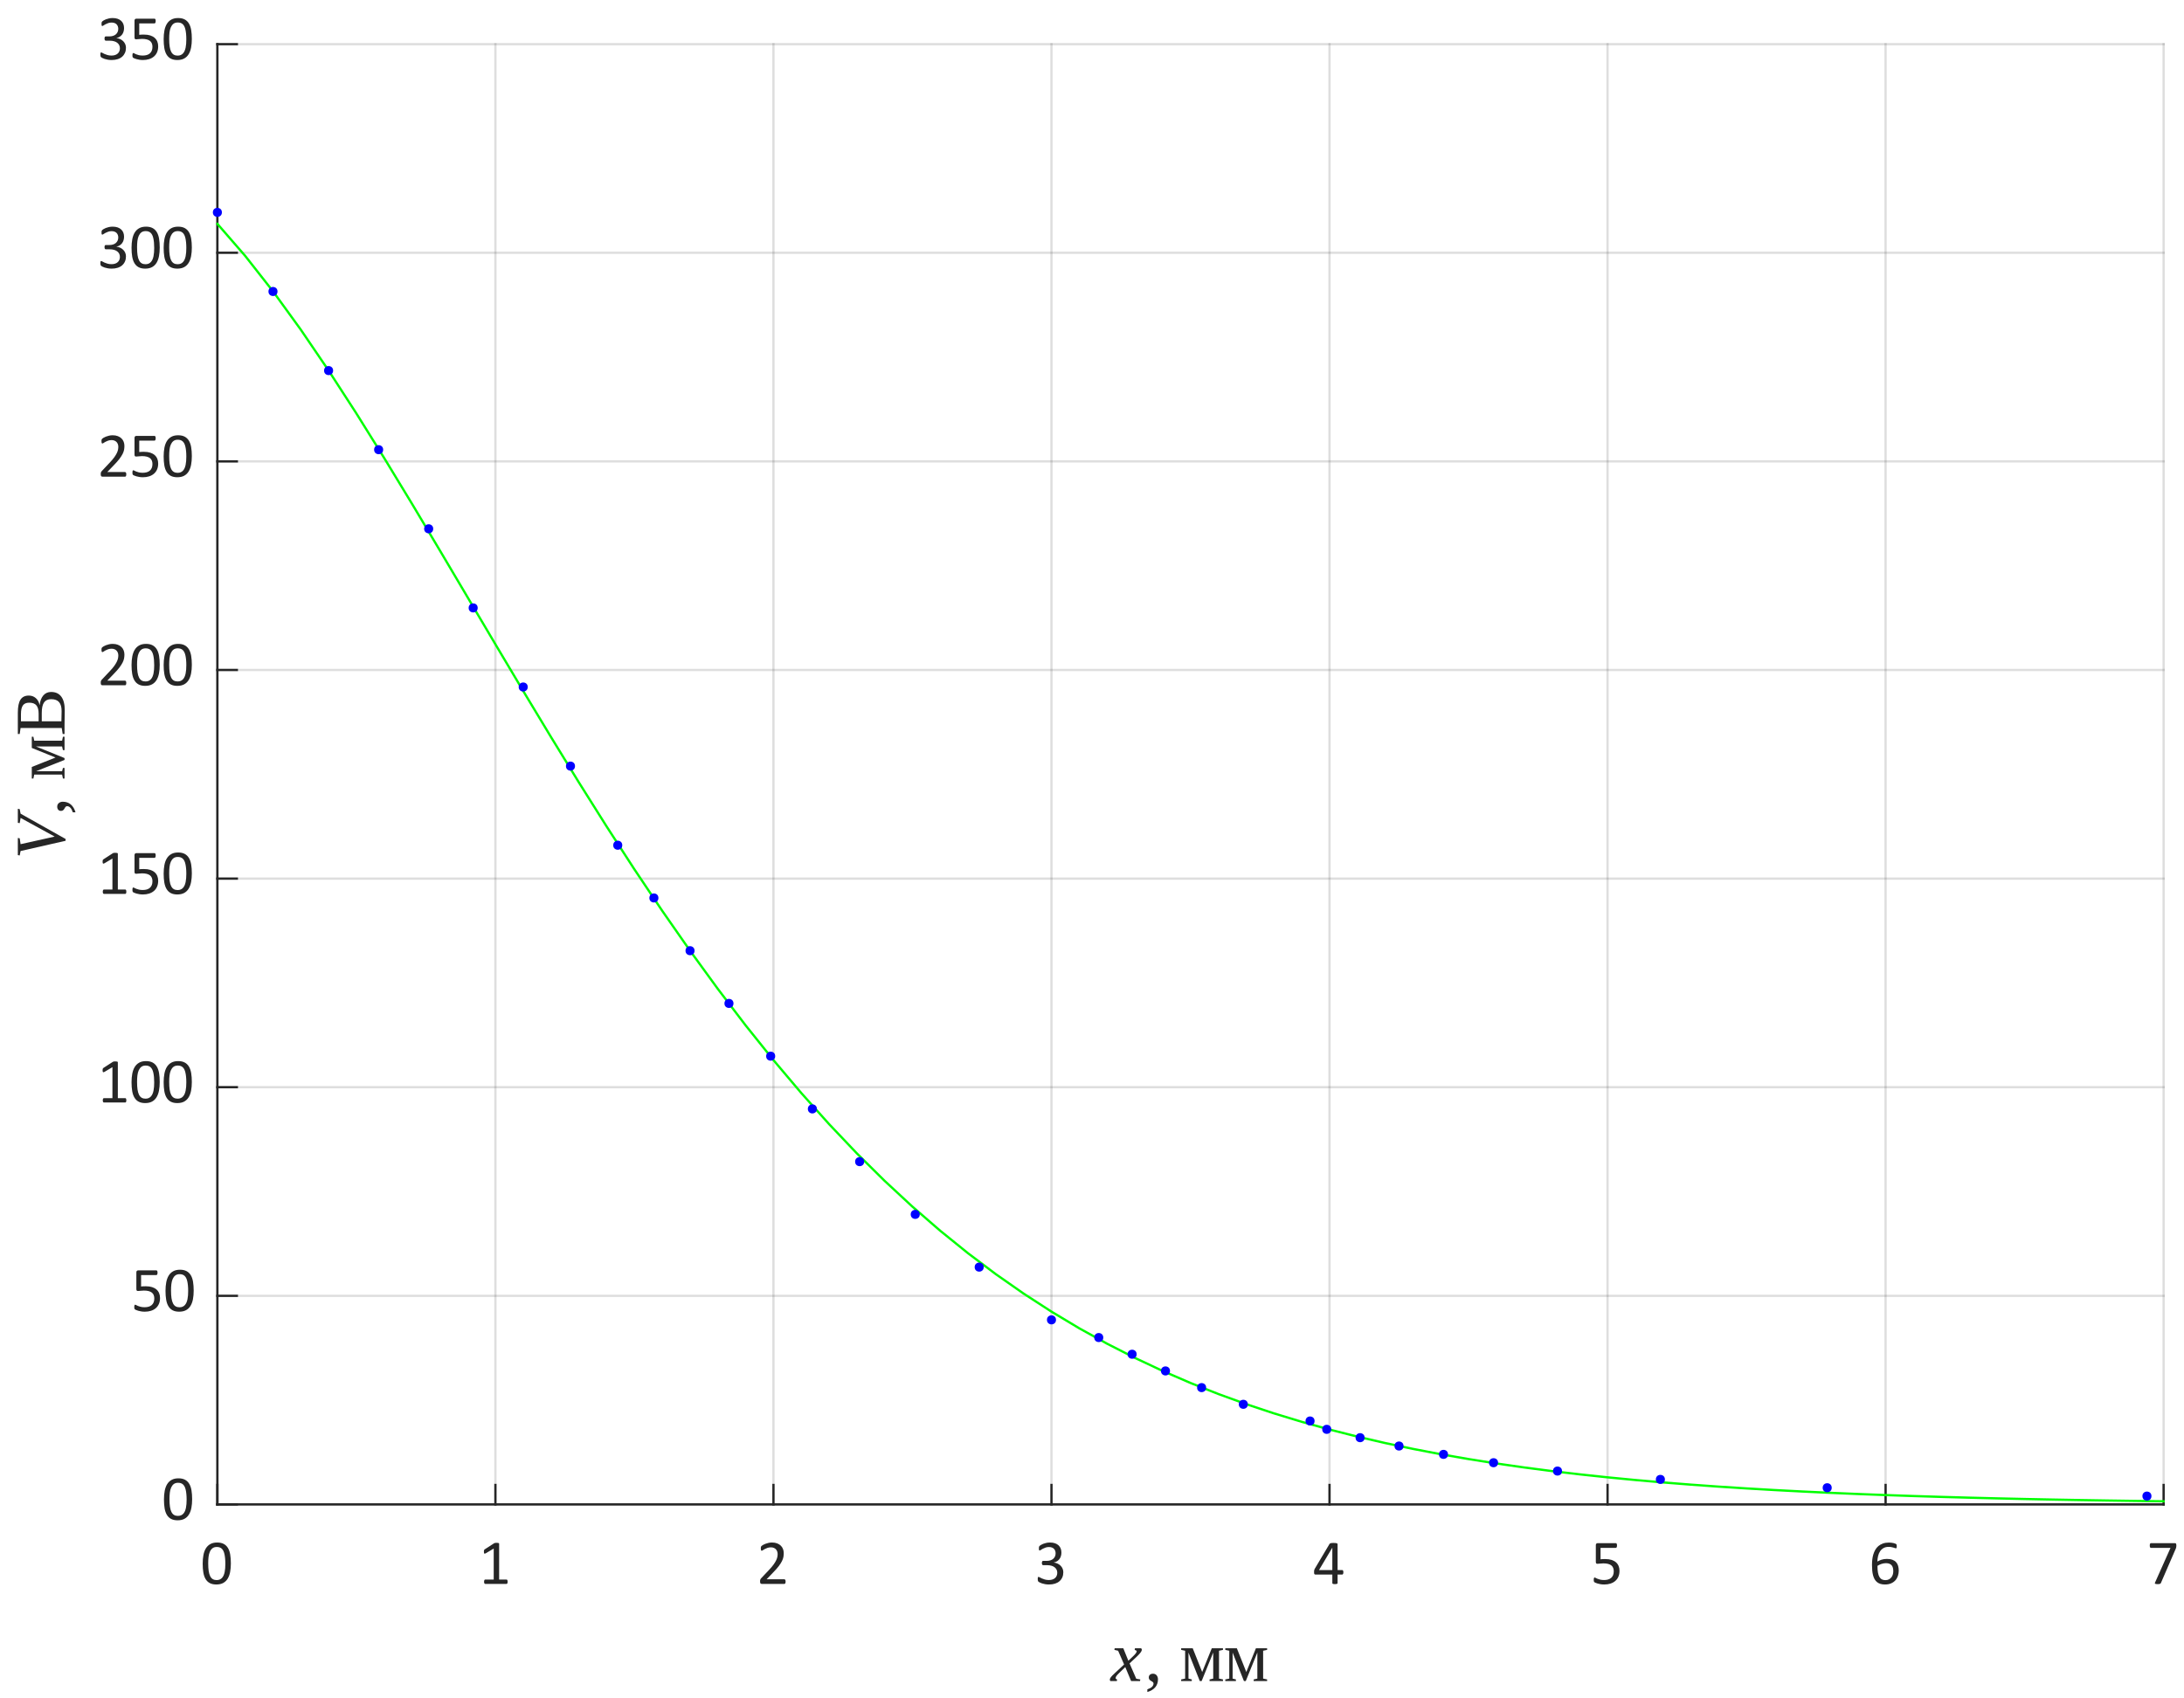 <?xml version="1.0"?>
<!DOCTYPE svg PUBLIC '-//W3C//DTD SVG 1.0//EN'
          'http://www.w3.org/TR/2001/REC-SVG-20010904/DTD/svg10.dtd'>
<svg xmlns:xlink="http://www.w3.org/1999/xlink" style="fill-opacity:1; color-rendering:auto; color-interpolation:auto; text-rendering:auto; stroke:black; stroke-linecap:square; stroke-miterlimit:10; shape-rendering:auto; stroke-opacity:1; fill:black; stroke-dasharray:none; font-weight:normal; stroke-width:1; font-family:'Dialog'; font-style:normal; stroke-linejoin:miter; font-size:12px; stroke-dashoffset:0; image-rendering:auto;" width="643" height="500" xmlns="http://www.w3.org/2000/svg"
><rect width="100%" height="100%" fill="#808080" stroke="none"/><!--Generated by the Batik Graphics2D SVG Generator--><defs id="genericDefs"
  /><g
  ><defs id="defs1"
    ><clipPath clipPathUnits="userSpaceOnUse" id="clipPath1"
      ><path d="M0 0 L643 0 L643 500 L0 500 L0 0 Z"
      /></clipPath
    ></defs
    ><g style="fill:white; stroke:white;"
    ><rect x="0" y="0" width="643" style="clip-path:url(#clipPath1); stroke:none;" height="500"
    /></g
    ><g style="fill:white; text-rendering:optimizeSpeed; color-rendering:optimizeSpeed; image-rendering:optimizeSpeed; shape-rendering:crispEdges; stroke:white; color-interpolation:sRGB;"
    ><rect x="0" width="643" height="500" y="0" style="stroke:none;"
      /><path style="stroke:none;" d="M64 443 L637 443 L637 13 L64 13 Z"
    /></g
    ><g style="stroke-linecap:butt; fill-opacity:0.149; fill:rgb(38,38,38); text-rendering:geometricPrecision; image-rendering:optimizeQuality; color-rendering:optimizeQuality; stroke-linejoin:round; stroke:rgb(38,38,38); color-interpolation:linearRGB; stroke-width:0.667; stroke-opacity:0.149;"
    ><line y2="13" style="fill:none;" x1="64" x2="64" y1="443"
      /><line y2="13" style="fill:none;" x1="145.857" x2="145.857" y1="443"
      /><line y2="13" style="fill:none;" x1="227.714" x2="227.714" y1="443"
      /><line y2="13" style="fill:none;" x1="309.571" x2="309.571" y1="443"
      /><line y2="13" style="fill:none;" x1="391.429" x2="391.429" y1="443"
      /><line y2="13" style="fill:none;" x1="473.286" x2="473.286" y1="443"
      /><line y2="13" style="fill:none;" x1="555.143" x2="555.143" y1="443"
      /><line y2="13" style="fill:none;" x1="637" x2="637" y1="443"
      /><line y2="443" style="fill:none;" x1="637" x2="64" y1="443"
      /><line y2="381.571" style="fill:none;" x1="637" x2="64" y1="381.571"
      /><line y2="320.143" style="fill:none;" x1="637" x2="64" y1="320.143"
      /><line y2="258.714" style="fill:none;" x1="637" x2="64" y1="258.714"
      /><line y2="197.286" style="fill:none;" x1="637" x2="64" y1="197.286"
      /><line y2="135.857" style="fill:none;" x1="637" x2="64" y1="135.857"
      /><line y2="74.429" style="fill:none;" x1="637" x2="64" y1="74.429"
      /><line y2="13" style="fill:none;" x1="637" x2="64" y1="13"
      /><line x1="64" x2="637" y1="443" style="stroke-linecap:square; fill-opacity:1; fill:none; stroke-opacity:1;" y2="443"
      /><line x1="64" x2="64" y1="443" style="stroke-linecap:square; fill-opacity:1; fill:none; stroke-opacity:1;" y2="437.27"
      /><line x1="145.857" x2="145.857" y1="443" style="stroke-linecap:square; fill-opacity:1; fill:none; stroke-opacity:1;" y2="437.27"
      /><line x1="227.714" x2="227.714" y1="443" style="stroke-linecap:square; fill-opacity:1; fill:none; stroke-opacity:1;" y2="437.27"
      /><line x1="309.571" x2="309.571" y1="443" style="stroke-linecap:square; fill-opacity:1; fill:none; stroke-opacity:1;" y2="437.27"
      /><line x1="391.429" x2="391.429" y1="443" style="stroke-linecap:square; fill-opacity:1; fill:none; stroke-opacity:1;" y2="437.27"
      /><line x1="473.286" x2="473.286" y1="443" style="stroke-linecap:square; fill-opacity:1; fill:none; stroke-opacity:1;" y2="437.27"
      /><line x1="555.143" x2="555.143" y1="443" style="stroke-linecap:square; fill-opacity:1; fill:none; stroke-opacity:1;" y2="437.27"
      /><line x1="637" x2="637" y1="443" style="stroke-linecap:square; fill-opacity:1; fill:none; stroke-opacity:1;" y2="437.27"
    /></g
    ><g transform="translate(64,449.4)" style="font-size:18.667px; fill:rgb(38,38,38); text-rendering:geometricPrecision; image-rendering:optimizeQuality; color-rendering:optimizeQuality; font-family:'Calibri'; stroke:rgb(38,38,38); color-interpolation:linearRGB;"
    ><path style="stroke:none;" d="M3.969 10.969 Q3.969 12.359 3.75 13.5 Q3.531 14.641 3.031 15.461 Q2.531 16.281 1.711 16.727 Q0.891 17.172 -0.312 17.172 Q-1.438 17.172 -2.211 16.773 Q-2.984 16.375 -3.461 15.586 Q-3.938 14.797 -4.133 13.656 Q-4.328 12.516 -4.328 11.031 Q-4.328 9.656 -4.109 8.508 Q-3.891 7.359 -3.391 6.539 Q-2.891 5.719 -2.07 5.266 Q-1.25 4.812 -0.062 4.812 Q1.078 4.812 1.852 5.219 Q2.625 5.625 3.102 6.406 Q3.578 7.188 3.773 8.336 Q3.969 9.484 3.969 10.969 ZM2.344 11.078 Q2.344 10.188 2.273 9.469 Q2.203 8.75 2.078 8.203 Q1.953 7.656 1.758 7.266 Q1.562 6.875 1.281 6.617 Q1 6.359 0.641 6.242 Q0.281 6.125 -0.156 6.125 Q-0.953 6.125 -1.438 6.5 Q-1.922 6.875 -2.211 7.523 Q-2.5 8.172 -2.602 9.039 Q-2.703 9.906 -2.703 10.906 Q-2.703 12.266 -2.562 13.203 Q-2.422 14.141 -2.117 14.734 Q-1.812 15.328 -1.344 15.602 Q-0.875 15.875 -0.219 15.875 Q0.312 15.875 0.703 15.703 Q1.094 15.531 1.375 15.219 Q1.656 14.906 1.844 14.477 Q2.031 14.047 2.141 13.516 Q2.25 12.984 2.297 12.367 Q2.344 11.75 2.344 11.078 Z"
    /></g
    ><g transform="translate(145.857,449.4)" style="font-size:18.667px; fill:rgb(38,38,38); text-rendering:geometricPrecision; image-rendering:optimizeQuality; color-rendering:optimizeQuality; font-family:'Calibri'; stroke:rgb(38,38,38); color-interpolation:linearRGB;"
    ><path style="stroke:none;" d="M3.594 16.375 Q3.594 16.547 3.57 16.664 Q3.547 16.781 3.5 16.859 Q3.453 16.938 3.391 16.969 Q3.328 17 3.266 17 L-3 17 Q-3.062 17 -3.125 16.969 Q-3.188 16.938 -3.234 16.859 Q-3.281 16.781 -3.312 16.664 Q-3.344 16.547 -3.344 16.375 Q-3.344 16.203 -3.312 16.078 Q-3.281 15.953 -3.242 15.875 Q-3.203 15.797 -3.141 15.758 Q-3.078 15.719 -3 15.719 L-0.5 15.719 L-0.5 6.594 L-2.812 7.969 Q-3 8.062 -3.102 8.086 Q-3.203 8.109 -3.273 8.047 Q-3.344 7.984 -3.367 7.844 Q-3.391 7.703 -3.391 7.484 Q-3.391 7.328 -3.375 7.219 Q-3.359 7.109 -3.328 7.039 Q-3.297 6.969 -3.25 6.906 Q-3.203 6.844 -3.109 6.797 L-0.359 5.016 Q-0.312 5 -0.258 4.977 Q-0.203 4.953 -0.117 4.938 Q-0.031 4.922 0.078 4.914 Q0.188 4.906 0.359 4.906 Q0.578 4.906 0.727 4.93 Q0.875 4.953 0.961 4.984 Q1.047 5.016 1.07 5.062 Q1.094 5.109 1.094 5.172 L1.094 15.719 L3.266 15.719 Q3.344 15.719 3.406 15.758 Q3.469 15.797 3.508 15.875 Q3.547 15.953 3.57 16.078 Q3.594 16.203 3.594 16.375 Z"
    /></g
    ><g transform="translate(227.714,449.4)" style="font-size:18.667px; fill:rgb(38,38,38); text-rendering:geometricPrecision; image-rendering:optimizeQuality; color-rendering:optimizeQuality; font-family:'Calibri'; stroke:rgb(38,38,38); color-interpolation:linearRGB;"
    ><path style="stroke:none;" d="M3.578 16.312 Q3.578 16.484 3.555 16.609 Q3.531 16.734 3.484 16.828 Q3.438 16.922 3.367 16.961 Q3.297 17 3.219 17 L-3.406 17 Q-3.547 17 -3.641 16.969 Q-3.734 16.938 -3.805 16.859 Q-3.875 16.781 -3.906 16.648 Q-3.938 16.516 -3.938 16.297 Q-3.938 16.125 -3.93 15.984 Q-3.922 15.844 -3.875 15.734 Q-3.828 15.625 -3.758 15.516 Q-3.688 15.406 -3.578 15.297 L-1.25 12.828 Q-0.438 11.969 0.047 11.289 Q0.531 10.609 0.797 10.055 Q1.062 9.5 1.148 9.047 Q1.234 8.594 1.234 8.203 Q1.234 7.797 1.102 7.438 Q0.969 7.078 0.727 6.812 Q0.484 6.547 0.109 6.391 Q-0.266 6.234 -0.734 6.234 Q-1.312 6.234 -1.758 6.391 Q-2.203 6.547 -2.547 6.734 Q-2.891 6.922 -3.117 7.078 Q-3.344 7.234 -3.453 7.234 Q-3.516 7.234 -3.57 7.195 Q-3.625 7.156 -3.656 7.07 Q-3.688 6.984 -3.703 6.852 Q-3.719 6.719 -3.719 6.516 Q-3.719 6.375 -3.711 6.273 Q-3.703 6.172 -3.68 6.102 Q-3.656 6.031 -3.617 5.961 Q-3.578 5.891 -3.469 5.797 Q-3.359 5.703 -3.086 5.531 Q-2.812 5.359 -2.398 5.203 Q-1.984 5.047 -1.484 4.93 Q-0.984 4.812 -0.438 4.812 Q0.422 4.812 1.078 5.062 Q1.734 5.312 2.164 5.734 Q2.594 6.156 2.812 6.727 Q3.031 7.297 3.031 7.938 Q3.031 8.516 2.93 9.086 Q2.828 9.656 2.492 10.32 Q2.156 10.984 1.539 11.797 Q0.922 12.609 -0.109 13.656 L-2.016 15.641 L3.203 15.641 Q3.281 15.641 3.352 15.688 Q3.422 15.734 3.477 15.812 Q3.531 15.891 3.555 16.016 Q3.578 16.141 3.578 16.312 Z"
    /></g
    ><g transform="translate(309.571,449.4)" style="font-size:18.667px; fill:rgb(38,38,38); text-rendering:geometricPrecision; image-rendering:optimizeQuality; color-rendering:optimizeQuality; font-family:'Calibri'; stroke:rgb(38,38,38); color-interpolation:linearRGB;"
    ><path style="stroke:none;" d="M3.484 13.562 Q3.484 14.391 3.195 15.055 Q2.906 15.719 2.367 16.195 Q1.828 16.672 1.039 16.922 Q0.25 17.172 -0.734 17.172 Q-1.344 17.172 -1.867 17.078 Q-2.391 16.984 -2.797 16.852 Q-3.203 16.719 -3.477 16.57 Q-3.75 16.422 -3.82 16.359 Q-3.891 16.297 -3.922 16.234 Q-3.953 16.172 -3.984 16.078 Q-4.016 15.984 -4.031 15.844 Q-4.047 15.703 -4.047 15.516 Q-4.047 15.188 -3.984 15.055 Q-3.922 14.922 -3.797 14.922 Q-3.703 14.922 -3.461 15.07 Q-3.219 15.219 -2.836 15.391 Q-2.453 15.562 -1.938 15.711 Q-1.422 15.859 -0.781 15.859 Q-0.172 15.859 0.289 15.703 Q0.75 15.547 1.07 15.258 Q1.391 14.969 1.547 14.57 Q1.703 14.172 1.703 13.719 Q1.703 13.203 1.5 12.797 Q1.297 12.391 0.914 12.094 Q0.531 11.797 -0.031 11.641 Q-0.594 11.484 -1.312 11.484 L-2.453 11.484 Q-2.516 11.484 -2.586 11.453 Q-2.656 11.422 -2.711 11.344 Q-2.766 11.266 -2.797 11.148 Q-2.828 11.031 -2.828 10.828 Q-2.828 10.656 -2.797 10.539 Q-2.766 10.422 -2.719 10.352 Q-2.672 10.281 -2.609 10.25 Q-2.547 10.219 -2.453 10.219 L-1.406 10.219 Q-0.797 10.219 -0.312 10.062 Q0.172 9.906 0.516 9.609 Q0.859 9.312 1.039 8.898 Q1.219 8.484 1.219 7.969 Q1.219 7.609 1.094 7.266 Q0.969 6.922 0.734 6.672 Q0.5 6.422 0.117 6.281 Q-0.266 6.141 -0.75 6.141 Q-1.281 6.141 -1.734 6.297 Q-2.188 6.453 -2.539 6.641 Q-2.891 6.828 -3.125 6.992 Q-3.359 7.156 -3.453 7.156 Q-3.516 7.156 -3.57 7.133 Q-3.625 7.109 -3.656 7.039 Q-3.688 6.969 -3.695 6.844 Q-3.703 6.719 -3.703 6.516 Q-3.703 6.375 -3.695 6.266 Q-3.688 6.156 -3.664 6.078 Q-3.641 6 -3.602 5.938 Q-3.562 5.875 -3.477 5.789 Q-3.391 5.703 -3.117 5.531 Q-2.844 5.359 -2.453 5.203 Q-2.062 5.047 -1.547 4.93 Q-1.031 4.812 -0.438 4.812 Q0.406 4.812 1.031 5.031 Q1.656 5.25 2.078 5.641 Q2.5 6.031 2.711 6.57 Q2.922 7.109 2.922 7.766 Q2.922 8.328 2.773 8.82 Q2.625 9.312 2.336 9.688 Q2.047 10.062 1.633 10.328 Q1.219 10.594 0.672 10.688 L0.672 10.703 Q1.297 10.781 1.805 11.023 Q2.312 11.266 2.688 11.641 Q3.062 12.016 3.273 12.508 Q3.484 13 3.484 13.562 Z"
    /></g
    ><g transform="translate(391.429,449.4)" style="font-size:18.667px; fill:rgb(38,38,38); text-rendering:geometricPrecision; image-rendering:optimizeQuality; color-rendering:optimizeQuality; font-family:'Calibri'; stroke:rgb(38,38,38); color-interpolation:linearRGB;"
    ><path style="stroke:none;" d="M4.078 13.578 Q4.078 13.891 3.984 14.07 Q3.891 14.25 3.734 14.25 L2.375 14.25 L2.375 16.766 Q2.375 16.844 2.336 16.891 Q2.297 16.938 2.203 16.977 Q2.109 17.016 1.961 17.039 Q1.812 17.062 1.594 17.062 Q1.359 17.062 1.211 17.039 Q1.062 17.016 0.977 16.977 Q0.891 16.938 0.859 16.891 Q0.828 16.844 0.828 16.766 L0.828 14.25 L-4.125 14.25 Q-4.234 14.25 -4.312 14.219 Q-4.391 14.188 -4.453 14.117 Q-4.516 14.047 -4.531 13.906 Q-4.547 13.766 -4.547 13.547 Q-4.547 13.359 -4.539 13.219 Q-4.531 13.078 -4.508 12.969 Q-4.484 12.859 -4.438 12.75 Q-4.391 12.641 -4.328 12.516 L0 5.234 Q0.047 5.156 0.133 5.102 Q0.219 5.047 0.359 5.008 Q0.5 4.969 0.703 4.953 Q0.906 4.938 1.188 4.938 Q1.5 4.938 1.727 4.961 Q1.953 4.984 2.094 5.023 Q2.234 5.062 2.305 5.125 Q2.375 5.188 2.375 5.266 L2.375 12.922 L3.734 12.922 Q3.891 12.922 3.984 13.086 Q4.078 13.25 4.078 13.578 ZM0.828 6.344 L0.812 6.344 L-3.094 12.922 L0.828 12.922 L0.828 6.344 Z"
    /></g
    ><g transform="translate(473.286,449.4)" style="font-size:18.667px; fill:rgb(38,38,38); text-rendering:geometricPrecision; image-rendering:optimizeQuality; color-rendering:optimizeQuality; font-family:'Calibri'; stroke:rgb(38,38,38); color-interpolation:linearRGB;"
    ><path style="stroke:none;" d="M3.516 13.141 Q3.516 14.109 3.195 14.859 Q2.875 15.609 2.281 16.125 Q1.688 16.641 0.859 16.906 Q0.031 17.172 -0.969 17.172 Q-1.516 17.172 -2.016 17.094 Q-2.516 17.016 -2.906 16.898 Q-3.297 16.781 -3.547 16.672 Q-3.797 16.562 -3.867 16.5 Q-3.938 16.438 -3.969 16.383 Q-4 16.328 -4.023 16.25 Q-4.047 16.172 -4.055 16.047 Q-4.062 15.922 -4.062 15.75 Q-4.062 15.594 -4.047 15.469 Q-4.031 15.344 -3.992 15.266 Q-3.953 15.188 -3.906 15.148 Q-3.859 15.109 -3.797 15.109 Q-3.703 15.109 -3.508 15.227 Q-3.312 15.344 -2.984 15.484 Q-2.656 15.625 -2.164 15.742 Q-1.672 15.859 -1.016 15.859 Q-0.391 15.859 0.133 15.711 Q0.656 15.562 1.031 15.25 Q1.406 14.938 1.617 14.453 Q1.828 13.969 1.828 13.281 Q1.828 12.719 1.648 12.273 Q1.469 11.828 1.094 11.539 Q0.719 11.25 0.141 11.102 Q-0.438 10.953 -1.234 10.953 Q-1.797 10.953 -2.203 11.016 Q-2.609 11.078 -2.969 11.078 Q-3.234 11.078 -3.344 10.953 Q-3.453 10.828 -3.453 10.484 L-3.453 5.594 Q-3.453 5.297 -3.305 5.148 Q-3.156 5 -2.891 5 L2.422 5 Q2.5 5 2.57 5.039 Q2.641 5.078 2.688 5.164 Q2.734 5.25 2.758 5.375 Q2.781 5.5 2.781 5.688 Q2.781 6.016 2.688 6.203 Q2.594 6.391 2.422 6.391 L-2.062 6.391 L-2.062 9.75 Q-1.734 9.703 -1.398 9.695 Q-1.062 9.688 -0.609 9.688 Q0.422 9.688 1.188 9.938 Q1.953 10.188 2.469 10.633 Q2.984 11.078 3.25 11.719 Q3.516 12.359 3.516 13.141 Z"
    /></g
    ><g transform="translate(555.143,449.4)" style="font-size:18.667px; fill:rgb(38,38,38); text-rendering:geometricPrecision; image-rendering:optimizeQuality; color-rendering:optimizeQuality; font-family:'Calibri'; stroke:rgb(38,38,38); color-interpolation:linearRGB;"
    ><path style="stroke:none;" d="M3.875 13.109 Q3.875 13.906 3.633 14.641 Q3.391 15.375 2.891 15.938 Q2.391 16.5 1.625 16.836 Q0.859 17.172 -0.188 17.172 Q-0.953 17.172 -1.523 16.992 Q-2.094 16.812 -2.523 16.469 Q-2.953 16.125 -3.234 15.617 Q-3.516 15.109 -3.688 14.477 Q-3.859 13.844 -3.93 13.078 Q-4 12.312 -4 11.438 Q-4 10.672 -3.922 9.883 Q-3.844 9.094 -3.625 8.359 Q-3.406 7.625 -3.047 6.984 Q-2.688 6.344 -2.133 5.867 Q-1.578 5.391 -0.805 5.109 Q-0.031 4.828 0.984 4.828 Q1.328 4.828 1.68 4.867 Q2.031 4.906 2.328 4.977 Q2.625 5.047 2.828 5.133 Q3.031 5.219 3.102 5.266 Q3.172 5.312 3.203 5.375 Q3.234 5.438 3.25 5.508 Q3.266 5.578 3.273 5.664 Q3.281 5.75 3.281 5.891 Q3.281 6.047 3.281 6.172 Q3.281 6.297 3.242 6.367 Q3.203 6.438 3.156 6.477 Q3.109 6.516 3.031 6.516 Q2.922 6.516 2.75 6.453 Q2.578 6.391 2.32 6.312 Q2.062 6.234 1.711 6.164 Q1.359 6.094 0.875 6.094 Q0.016 6.094 -0.602 6.445 Q-1.219 6.797 -1.617 7.391 Q-2.016 7.984 -2.203 8.773 Q-2.391 9.562 -2.422 10.406 Q-2.172 10.281 -1.875 10.141 Q-1.578 10 -1.219 9.883 Q-0.859 9.766 -0.461 9.703 Q-0.062 9.641 0.391 9.641 Q1.359 9.641 2.031 9.898 Q2.703 10.156 3.117 10.625 Q3.531 11.094 3.703 11.734 Q3.875 12.375 3.875 13.109 ZM2.266 13.266 Q2.266 12.719 2.156 12.281 Q2.047 11.844 1.797 11.539 Q1.547 11.234 1.133 11.062 Q0.719 10.891 0.109 10.891 Q-0.234 10.891 -0.578 10.953 Q-0.922 11.016 -1.242 11.125 Q-1.562 11.234 -1.859 11.375 Q-2.156 11.516 -2.391 11.688 Q-2.391 12.875 -2.242 13.688 Q-2.094 14.5 -1.797 14.984 Q-1.5 15.469 -1.062 15.68 Q-0.625 15.891 -0.047 15.891 Q0.547 15.891 0.984 15.664 Q1.422 15.438 1.711 15.062 Q2 14.688 2.133 14.219 Q2.266 13.75 2.266 13.266 Z"
    /></g
    ><g transform="translate(637,449.4)" style="font-size:18.667px; fill:rgb(38,38,38); text-rendering:geometricPrecision; image-rendering:optimizeQuality; color-rendering:optimizeQuality; font-family:'Calibri'; stroke:rgb(38,38,38); color-interpolation:linearRGB;"
    ><path style="stroke:none;" d="M3.75 5.688 Q3.75 5.844 3.734 5.984 Q3.719 6.125 3.695 6.25 Q3.672 6.375 3.633 6.484 Q3.594 6.594 3.531 6.734 L-0.781 16.688 Q-0.828 16.812 -0.898 16.875 Q-0.969 16.938 -1.078 16.984 Q-1.188 17.031 -1.352 17.047 Q-1.516 17.062 -1.766 17.062 Q-2.078 17.062 -2.258 17.031 Q-2.438 17 -2.516 16.938 Q-2.594 16.875 -2.578 16.789 Q-2.562 16.703 -2.516 16.578 L2.031 6.391 L-3.734 6.391 Q-3.906 6.391 -3.992 6.211 Q-4.078 6.031 -4.078 5.688 Q-4.078 5.516 -4.055 5.383 Q-4.031 5.25 -3.984 5.164 Q-3.938 5.078 -3.875 5.039 Q-3.812 5 -3.734 5 L3.266 5 Q3.391 5 3.492 5.023 Q3.594 5.047 3.641 5.133 Q3.688 5.219 3.719 5.352 Q3.75 5.484 3.75 5.688 Z"
    /></g
    ><g transform="translate(327,495)" style="font-size:20.533px; fill:rgb(38,38,38); text-rendering:geometricPrecision; image-rendering:optimizeQuality; color-rendering:optimizeQuality; font-family:'Liberation Serif'; font-style:italic; stroke:rgb(38,38,38); color-interpolation:linearRGB;"
    ><path style="stroke:none;" d="M1.453 -0.859 Q1.453 -0.578 1.891 -0.469 L1.812 0 L-0.094 0 Q-0.25 -0.141 -0.25 -0.438 Q-0.25 -0.734 0.07 -1.148 Q0.391 -1.562 1.156 -2.266 L3.953 -4.875 L2.188 -8.922 L1.094 -9.172 L1.172 -9.641 L3.719 -9.641 L5.203 -5.969 L6.469 -7.172 Q7.125 -7.797 7.391 -8.156 Q7.656 -8.516 7.656 -8.781 Q7.656 -8.875 7.562 -8.953 Q7.469 -9.031 7.062 -9.172 L7.141 -9.641 L8.953 -9.641 Q9.172 -9.469 9.172 -9.203 Q9.172 -8.594 7.75 -7.25 L5.562 -5.188 L7.531 -0.672 L8.719 -0.469 L8.641 0 L6.016 0 L4.297 -4.109 L2.547 -2.422 Q1.984 -1.875 1.719 -1.523 Q1.453 -1.172 1.453 -0.859 Z"
    /></g
    ><g transform="translate(337,495)" style="font-size:20.533px; fill:rgb(38,38,38); text-rendering:geometricPrecision; image-rendering:optimizeQuality; color-rendering:optimizeQuality; font-family:'Liberation Serif'; stroke:rgb(38,38,38); color-interpolation:linearRGB;"
    ><path style="stroke:none;" d="M3.922 -0.5 Q3.922 0.906 3.109 1.852 Q2.297 2.797 0.797 3.234 L0.797 2.438 Q2.609 1.859 2.609 0.719 Q2.609 0.516 2.453 0.352 Q2.297 0.188 1.922 -0.016 Q1.219 -0.375 1.219 -1.031 Q1.219 -1.578 1.57 -1.867 Q1.922 -2.156 2.469 -2.156 Q3.125 -2.156 3.523 -1.688 Q3.922 -1.219 3.922 -0.5 ZM11.922 -8.922 L10.75 -9.172 L10.75 -9.641 L14.156 -9.641 L16.938 -2.656 L19.766 -9.641 L23.062 -9.641 L23.062 -9.172 L21.891 -8.922 L21.891 -0.719 L23.062 -0.469 L23.062 0 L19.109 0 L19.109 -0.469 L20.188 -0.719 L20.188 -8.391 L16.781 0 L16.234 0 L12.906 -8.375 L12.906 -0.719 L13.875 -0.469 L13.875 0 L10.75 0 L10.75 -0.469 L11.922 -0.719 L11.922 -8.922 ZM24.914 -8.922 L23.742 -9.172 L23.742 -9.641 L27.149 -9.641 L29.93 -2.656 L32.758 -9.641 L36.055 -9.641 L36.055 -9.172 L34.883 -8.922 L34.883 -0.719 L36.055 -0.469 L36.055 0 L32.102 0 L32.102 -0.469 L33.18 -0.719 L33.18 -8.391 L29.774 0 L29.227 0 L25.899 -8.375 L25.899 -0.719 L26.867 -0.469 L26.867 0 L23.742 0 L23.742 -0.469 L24.914 -0.719 L24.914 -8.922 Z"
    /></g
    ><g style="fill:rgb(38,38,38); text-rendering:geometricPrecision; image-rendering:optimizeQuality; color-rendering:optimizeQuality; stroke-linejoin:round; stroke:rgb(38,38,38); color-interpolation:linearRGB; stroke-width:0.667;"
    ><line y2="13" style="fill:none;" x1="64" x2="64" y1="443"
      /><line y2="443" style="fill:none;" x1="64" x2="69.73" y1="443"
      /><line y2="381.571" style="fill:none;" x1="64" x2="69.73" y1="381.571"
      /><line y2="320.143" style="fill:none;" x1="64" x2="69.73" y1="320.143"
      /><line y2="258.714" style="fill:none;" x1="64" x2="69.73" y1="258.714"
      /><line y2="197.286" style="fill:none;" x1="64" x2="69.73" y1="197.286"
      /><line y2="135.857" style="fill:none;" x1="64" x2="69.73" y1="135.857"
      /><line y2="74.429" style="fill:none;" x1="64" x2="69.73" y1="74.429"
      /><line y2="13" style="fill:none;" x1="64" x2="69.73" y1="13"
    /></g
    ><g transform="translate(57.6,443)" style="font-size:18.667px; fill:rgb(38,38,38); text-rendering:geometricPrecision; image-rendering:optimizeQuality; color-rendering:optimizeQuality; font-family:'Calibri'; stroke:rgb(38,38,38); color-interpolation:linearRGB;"
    ><path style="stroke:none;" d="M-1.031 -1.531 Q-1.031 -0.141 -1.25 1 Q-1.469 2.141 -1.969 2.961 Q-2.469 3.781 -3.289 4.227 Q-4.109 4.672 -5.312 4.672 Q-6.438 4.672 -7.211 4.273 Q-7.984 3.875 -8.461 3.086 Q-8.938 2.297 -9.133 1.156 Q-9.328 0.016 -9.328 -1.469 Q-9.328 -2.844 -9.109 -3.992 Q-8.891 -5.141 -8.391 -5.961 Q-7.891 -6.781 -7.07 -7.234 Q-6.25 -7.688 -5.062 -7.688 Q-3.922 -7.688 -3.148 -7.281 Q-2.375 -6.875 -1.898 -6.094 Q-1.422 -5.312 -1.227 -4.164 Q-1.031 -3.016 -1.031 -1.531 ZM-2.656 -1.422 Q-2.656 -2.312 -2.727 -3.031 Q-2.797 -3.75 -2.922 -4.297 Q-3.047 -4.844 -3.242 -5.234 Q-3.438 -5.625 -3.719 -5.883 Q-4 -6.141 -4.359 -6.258 Q-4.719 -6.375 -5.156 -6.375 Q-5.953 -6.375 -6.438 -6 Q-6.922 -5.625 -7.211 -4.977 Q-7.5 -4.328 -7.602 -3.461 Q-7.703 -2.594 -7.703 -1.594 Q-7.703 -0.234 -7.562 0.703 Q-7.422 1.641 -7.117 2.234 Q-6.812 2.828 -6.344 3.102 Q-5.875 3.375 -5.219 3.375 Q-4.688 3.375 -4.297 3.203 Q-3.906 3.031 -3.625 2.719 Q-3.344 2.406 -3.156 1.977 Q-2.969 1.547 -2.859 1.016 Q-2.75 0.484 -2.703 -0.133 Q-2.656 -0.75 -2.656 -1.422 Z"
    /></g
    ><g transform="translate(57.6,381.571)" style="font-size:18.667px; fill:rgb(38,38,38); text-rendering:geometricPrecision; image-rendering:optimizeQuality; color-rendering:optimizeQuality; font-family:'Calibri'; stroke:rgb(38,38,38); color-interpolation:linearRGB;"
    ><path style="stroke:none;" d="M-10.484 0.641 Q-10.484 1.609 -10.805 2.359 Q-11.125 3.109 -11.719 3.625 Q-12.312 4.141 -13.141 4.406 Q-13.969 4.672 -14.969 4.672 Q-15.516 4.672 -16.016 4.594 Q-16.516 4.516 -16.906 4.398 Q-17.297 4.281 -17.547 4.172 Q-17.797 4.062 -17.867 4 Q-17.938 3.938 -17.969 3.883 Q-18 3.828 -18.023 3.75 Q-18.047 3.672 -18.055 3.547 Q-18.062 3.422 -18.062 3.25 Q-18.062 3.094 -18.047 2.969 Q-18.031 2.844 -17.992 2.766 Q-17.953 2.688 -17.906 2.648 Q-17.859 2.609 -17.797 2.609 Q-17.703 2.609 -17.508 2.727 Q-17.312 2.844 -16.984 2.984 Q-16.656 3.125 -16.164 3.242 Q-15.672 3.359 -15.016 3.359 Q-14.391 3.359 -13.867 3.211 Q-13.344 3.062 -12.969 2.75 Q-12.594 2.438 -12.383 1.953 Q-12.172 1.469 -12.172 0.781 Q-12.172 0.219 -12.352 -0.227 Q-12.531 -0.672 -12.906 -0.961 Q-13.281 -1.25 -13.859 -1.398 Q-14.438 -1.547 -15.234 -1.547 Q-15.797 -1.547 -16.203 -1.484 Q-16.609 -1.422 -16.969 -1.422 Q-17.234 -1.422 -17.344 -1.547 Q-17.453 -1.672 -17.453 -2.016 L-17.453 -6.906 Q-17.453 -7.203 -17.305 -7.352 Q-17.156 -7.5 -16.891 -7.5 L-11.578 -7.5 Q-11.5 -7.5 -11.43 -7.461 Q-11.359 -7.422 -11.312 -7.336 Q-11.266 -7.25 -11.242 -7.125 Q-11.219 -7 -11.219 -6.812 Q-11.219 -6.484 -11.312 -6.297 Q-11.406 -6.109 -11.578 -6.109 L-16.062 -6.109 L-16.062 -2.75 Q-15.734 -2.797 -15.398 -2.805 Q-15.062 -2.812 -14.609 -2.812 Q-13.578 -2.812 -12.812 -2.562 Q-12.047 -2.312 -11.531 -1.867 Q-11.016 -1.422 -10.75 -0.781 Q-10.484 -0.141 -10.484 0.641 ZM-0.576 -1.531 Q-0.576 -0.141 -0.794 1 Q-1.013 2.141 -1.513 2.961 Q-2.013 3.781 -2.833 4.227 Q-3.654 4.672 -4.857 4.672 Q-5.982 4.672 -6.755 4.273 Q-7.529 3.875 -8.005 3.086 Q-8.482 2.297 -8.677 1.156 Q-8.873 0.016 -8.873 -1.469 Q-8.873 -2.844 -8.654 -3.992 Q-8.435 -5.141 -7.935 -5.961 Q-7.435 -6.781 -6.615 -7.234 Q-5.794 -7.688 -4.607 -7.688 Q-3.466 -7.688 -2.693 -7.281 Q-1.919 -6.875 -1.443 -6.094 Q-0.966 -5.312 -0.771 -4.164 Q-0.576 -3.016 -0.576 -1.531 ZM-2.201 -1.422 Q-2.201 -2.312 -2.271 -3.031 Q-2.341 -3.75 -2.466 -4.297 Q-2.591 -4.844 -2.787 -5.234 Q-2.982 -5.625 -3.263 -5.883 Q-3.544 -6.141 -3.904 -6.258 Q-4.263 -6.375 -4.701 -6.375 Q-5.497 -6.375 -5.982 -6 Q-6.466 -5.625 -6.755 -4.977 Q-7.044 -4.328 -7.146 -3.461 Q-7.247 -2.594 -7.247 -1.594 Q-7.247 -0.234 -7.107 0.703 Q-6.966 1.641 -6.662 2.234 Q-6.357 2.828 -5.888 3.102 Q-5.419 3.375 -4.763 3.375 Q-4.232 3.375 -3.841 3.203 Q-3.451 3.031 -3.169 2.719 Q-2.888 2.406 -2.701 1.977 Q-2.513 1.547 -2.404 1.016 Q-2.294 0.484 -2.248 -0.133 Q-2.201 -0.75 -2.201 -1.422 Z"
    /></g
    ><g transform="translate(57.6,320.143)" style="font-size:18.667px; fill:rgb(38,38,38); text-rendering:geometricPrecision; image-rendering:optimizeQuality; color-rendering:optimizeQuality; font-family:'Calibri'; stroke:rgb(38,38,38); color-interpolation:linearRGB;"
    ><path style="stroke:none;" d="M-20.406 3.875 Q-20.406 4.047 -20.43 4.164 Q-20.453 4.281 -20.5 4.359 Q-20.547 4.438 -20.609 4.469 Q-20.672 4.5 -20.734 4.5 L-27 4.5 Q-27.062 4.5 -27.125 4.469 Q-27.188 4.438 -27.234 4.359 Q-27.281 4.281 -27.312 4.164 Q-27.344 4.047 -27.344 3.875 Q-27.344 3.703 -27.312 3.578 Q-27.281 3.453 -27.242 3.375 Q-27.203 3.297 -27.141 3.258 Q-27.078 3.219 -27 3.219 L-24.5 3.219 L-24.5 -5.906 L-26.812 -4.531 Q-27 -4.438 -27.102 -4.414 Q-27.203 -4.391 -27.273 -4.453 Q-27.344 -4.516 -27.367 -4.656 Q-27.391 -4.797 -27.391 -5.016 Q-27.391 -5.172 -27.375 -5.281 Q-27.359 -5.391 -27.328 -5.461 Q-27.297 -5.531 -27.25 -5.594 Q-27.203 -5.656 -27.109 -5.703 L-24.359 -7.484 Q-24.312 -7.5 -24.258 -7.523 Q-24.203 -7.547 -24.117 -7.562 Q-24.031 -7.578 -23.922 -7.586 Q-23.812 -7.594 -23.641 -7.594 Q-23.422 -7.594 -23.273 -7.57 Q-23.125 -7.547 -23.039 -7.516 Q-22.953 -7.484 -22.93 -7.438 Q-22.906 -7.391 -22.906 -7.328 L-22.906 3.219 L-20.734 3.219 Q-20.656 3.219 -20.594 3.258 Q-20.531 3.297 -20.492 3.375 Q-20.453 3.453 -20.43 3.578 Q-20.406 3.703 -20.406 3.875 ZM-10.576 -1.531 Q-10.576 -0.141 -10.794 1 Q-11.013 2.141 -11.513 2.961 Q-12.013 3.781 -12.833 4.227 Q-13.654 4.672 -14.857 4.672 Q-15.982 4.672 -16.755 4.273 Q-17.529 3.875 -18.005 3.086 Q-18.482 2.297 -18.677 1.156 Q-18.872 0.016 -18.872 -1.469 Q-18.872 -2.844 -18.654 -3.992 Q-18.435 -5.141 -17.935 -5.961 Q-17.435 -6.781 -16.615 -7.234 Q-15.794 -7.688 -14.607 -7.688 Q-13.466 -7.688 -12.693 -7.281 Q-11.919 -6.875 -11.443 -6.094 Q-10.966 -5.312 -10.771 -4.164 Q-10.576 -3.016 -10.576 -1.531 ZM-12.201 -1.422 Q-12.201 -2.312 -12.271 -3.031 Q-12.341 -3.75 -12.466 -4.297 Q-12.591 -4.844 -12.787 -5.234 Q-12.982 -5.625 -13.263 -5.883 Q-13.544 -6.141 -13.904 -6.258 Q-14.263 -6.375 -14.701 -6.375 Q-15.498 -6.375 -15.982 -6 Q-16.466 -5.625 -16.755 -4.977 Q-17.044 -4.328 -17.146 -3.461 Q-17.247 -2.594 -17.247 -1.594 Q-17.247 -0.234 -17.107 0.703 Q-16.966 1.641 -16.662 2.234 Q-16.357 2.828 -15.888 3.102 Q-15.419 3.375 -14.763 3.375 Q-14.232 3.375 -13.841 3.203 Q-13.451 3.031 -13.169 2.719 Q-12.888 2.406 -12.701 1.977 Q-12.513 1.547 -12.404 1.016 Q-12.294 0.484 -12.248 -0.133 Q-12.201 -0.75 -12.201 -1.422 ZM-1.12 -1.531 Q-1.12 -0.141 -1.339 1 Q-1.557 2.141 -2.057 2.961 Q-2.557 3.781 -3.378 4.227 Q-4.198 4.672 -5.401 4.672 Q-6.526 4.672 -7.3 4.273 Q-8.073 3.875 -8.55 3.086 Q-9.026 2.297 -9.222 1.156 Q-9.417 0.016 -9.417 -1.469 Q-9.417 -2.844 -9.198 -3.992 Q-8.979 -5.141 -8.479 -5.961 Q-7.979 -6.781 -7.159 -7.234 Q-6.339 -7.688 -5.151 -7.688 Q-4.011 -7.688 -3.237 -7.281 Q-2.464 -6.875 -1.987 -6.094 Q-1.511 -5.312 -1.315 -4.164 Q-1.12 -3.016 -1.12 -1.531 ZM-2.745 -1.422 Q-2.745 -2.312 -2.815 -3.031 Q-2.886 -3.75 -3.011 -4.297 Q-3.136 -4.844 -3.331 -5.234 Q-3.526 -5.625 -3.807 -5.883 Q-4.089 -6.141 -4.448 -6.258 Q-4.807 -6.375 -5.245 -6.375 Q-6.042 -6.375 -6.526 -6 Q-7.011 -5.625 -7.3 -4.977 Q-7.589 -4.328 -7.69 -3.461 Q-7.792 -2.594 -7.792 -1.594 Q-7.792 -0.234 -7.651 0.703 Q-7.511 1.641 -7.206 2.234 Q-6.901 2.828 -6.432 3.102 Q-5.964 3.375 -5.307 3.375 Q-4.776 3.375 -4.386 3.203 Q-3.995 3.031 -3.714 2.719 Q-3.432 2.406 -3.245 1.977 Q-3.057 1.547 -2.948 1.016 Q-2.839 0.484 -2.792 -0.133 Q-2.745 -0.75 -2.745 -1.422 Z"
    /></g
    ><g transform="translate(57.6,258.714)" style="font-size:18.667px; fill:rgb(38,38,38); text-rendering:geometricPrecision; image-rendering:optimizeQuality; color-rendering:optimizeQuality; font-family:'Calibri'; stroke:rgb(38,38,38); color-interpolation:linearRGB;"
    ><path style="stroke:none;" d="M-20.406 3.875 Q-20.406 4.047 -20.43 4.164 Q-20.453 4.281 -20.5 4.359 Q-20.547 4.438 -20.609 4.469 Q-20.672 4.5 -20.734 4.5 L-27 4.5 Q-27.062 4.5 -27.125 4.469 Q-27.188 4.438 -27.234 4.359 Q-27.281 4.281 -27.312 4.164 Q-27.344 4.047 -27.344 3.875 Q-27.344 3.703 -27.312 3.578 Q-27.281 3.453 -27.242 3.375 Q-27.203 3.297 -27.141 3.258 Q-27.078 3.219 -27 3.219 L-24.5 3.219 L-24.5 -5.906 L-26.812 -4.531 Q-27 -4.438 -27.102 -4.414 Q-27.203 -4.391 -27.273 -4.453 Q-27.344 -4.516 -27.367 -4.656 Q-27.391 -4.797 -27.391 -5.016 Q-27.391 -5.172 -27.375 -5.281 Q-27.359 -5.391 -27.328 -5.461 Q-27.297 -5.531 -27.25 -5.594 Q-27.203 -5.656 -27.109 -5.703 L-24.359 -7.484 Q-24.312 -7.5 -24.258 -7.523 Q-24.203 -7.547 -24.117 -7.562 Q-24.031 -7.578 -23.922 -7.586 Q-23.812 -7.594 -23.641 -7.594 Q-23.422 -7.594 -23.273 -7.57 Q-23.125 -7.547 -23.039 -7.516 Q-22.953 -7.484 -22.93 -7.438 Q-22.906 -7.391 -22.906 -7.328 L-22.906 3.219 L-20.734 3.219 Q-20.656 3.219 -20.594 3.258 Q-20.531 3.297 -20.492 3.375 Q-20.453 3.453 -20.43 3.578 Q-20.406 3.703 -20.406 3.875 ZM-11.029 0.641 Q-11.029 1.609 -11.349 2.359 Q-11.669 3.109 -12.263 3.625 Q-12.857 4.141 -13.685 4.406 Q-14.513 4.672 -15.513 4.672 Q-16.06 4.672 -16.56 4.594 Q-17.06 4.516 -17.451 4.398 Q-17.841 4.281 -18.091 4.172 Q-18.341 4.062 -18.412 4 Q-18.482 3.938 -18.513 3.883 Q-18.544 3.828 -18.568 3.75 Q-18.591 3.672 -18.599 3.547 Q-18.607 3.422 -18.607 3.25 Q-18.607 3.094 -18.591 2.969 Q-18.576 2.844 -18.537 2.766 Q-18.497 2.688 -18.451 2.648 Q-18.404 2.609 -18.341 2.609 Q-18.247 2.609 -18.052 2.727 Q-17.857 2.844 -17.529 2.984 Q-17.201 3.125 -16.708 3.242 Q-16.216 3.359 -15.56 3.359 Q-14.935 3.359 -14.412 3.211 Q-13.888 3.062 -13.513 2.75 Q-13.138 2.438 -12.927 1.953 Q-12.716 1.469 -12.716 0.781 Q-12.716 0.219 -12.896 -0.227 Q-13.076 -0.672 -13.451 -0.961 Q-13.826 -1.25 -14.404 -1.398 Q-14.982 -1.547 -15.779 -1.547 Q-16.341 -1.547 -16.747 -1.484 Q-17.154 -1.422 -17.513 -1.422 Q-17.779 -1.422 -17.888 -1.547 Q-17.997 -1.672 -17.997 -2.016 L-17.997 -6.906 Q-17.997 -7.203 -17.849 -7.352 Q-17.701 -7.5 -17.435 -7.5 L-12.123 -7.5 Q-12.044 -7.5 -11.974 -7.461 Q-11.904 -7.422 -11.857 -7.336 Q-11.81 -7.25 -11.787 -7.125 Q-11.763 -7 -11.763 -6.812 Q-11.763 -6.484 -11.857 -6.297 Q-11.951 -6.109 -12.123 -6.109 L-16.607 -6.109 L-16.607 -2.75 Q-16.279 -2.797 -15.943 -2.805 Q-15.607 -2.812 -15.154 -2.812 Q-14.123 -2.812 -13.357 -2.562 Q-12.591 -2.312 -12.076 -1.867 Q-11.56 -1.422 -11.294 -0.781 Q-11.029 -0.141 -11.029 0.641 ZM-1.12 -1.531 Q-1.12 -0.141 -1.339 1 Q-1.557 2.141 -2.057 2.961 Q-2.557 3.781 -3.378 4.227 Q-4.198 4.672 -5.401 4.672 Q-6.526 4.672 -7.3 4.273 Q-8.073 3.875 -8.55 3.086 Q-9.026 2.297 -9.222 1.156 Q-9.417 0.016 -9.417 -1.469 Q-9.417 -2.844 -9.198 -3.992 Q-8.979 -5.141 -8.479 -5.961 Q-7.979 -6.781 -7.159 -7.234 Q-6.339 -7.688 -5.151 -7.688 Q-4.011 -7.688 -3.237 -7.281 Q-2.464 -6.875 -1.987 -6.094 Q-1.511 -5.312 -1.315 -4.164 Q-1.12 -3.016 -1.12 -1.531 ZM-2.745 -1.422 Q-2.745 -2.312 -2.815 -3.031 Q-2.886 -3.75 -3.011 -4.297 Q-3.136 -4.844 -3.331 -5.234 Q-3.526 -5.625 -3.807 -5.883 Q-4.089 -6.141 -4.448 -6.258 Q-4.807 -6.375 -5.245 -6.375 Q-6.042 -6.375 -6.526 -6 Q-7.011 -5.625 -7.3 -4.977 Q-7.589 -4.328 -7.69 -3.461 Q-7.792 -2.594 -7.792 -1.594 Q-7.792 -0.234 -7.651 0.703 Q-7.511 1.641 -7.206 2.234 Q-6.901 2.828 -6.432 3.102 Q-5.964 3.375 -5.307 3.375 Q-4.776 3.375 -4.386 3.203 Q-3.995 3.031 -3.714 2.719 Q-3.432 2.406 -3.245 1.977 Q-3.057 1.547 -2.948 1.016 Q-2.839 0.484 -2.792 -0.133 Q-2.745 -0.75 -2.745 -1.422 Z"
    /></g
    ><g transform="translate(57.6,197.286)" style="font-size:18.667px; fill:rgb(38,38,38); text-rendering:geometricPrecision; image-rendering:optimizeQuality; color-rendering:optimizeQuality; font-family:'Calibri'; stroke:rgb(38,38,38); color-interpolation:linearRGB;"
    ><path style="stroke:none;" d="M-20.422 3.812 Q-20.422 3.984 -20.445 4.109 Q-20.469 4.234 -20.516 4.328 Q-20.562 4.422 -20.633 4.461 Q-20.703 4.5 -20.781 4.5 L-27.406 4.5 Q-27.547 4.5 -27.641 4.469 Q-27.734 4.438 -27.805 4.359 Q-27.875 4.281 -27.906 4.148 Q-27.938 4.016 -27.938 3.797 Q-27.938 3.625 -27.93 3.484 Q-27.922 3.344 -27.875 3.234 Q-27.828 3.125 -27.758 3.016 Q-27.688 2.906 -27.578 2.797 L-25.25 0.328 Q-24.438 -0.531 -23.953 -1.211 Q-23.469 -1.891 -23.203 -2.445 Q-22.938 -3 -22.852 -3.453 Q-22.766 -3.906 -22.766 -4.297 Q-22.766 -4.703 -22.898 -5.062 Q-23.031 -5.422 -23.273 -5.688 Q-23.516 -5.953 -23.891 -6.109 Q-24.266 -6.266 -24.734 -6.266 Q-25.312 -6.266 -25.758 -6.109 Q-26.203 -5.953 -26.547 -5.766 Q-26.891 -5.578 -27.117 -5.422 Q-27.344 -5.266 -27.453 -5.266 Q-27.516 -5.266 -27.57 -5.305 Q-27.625 -5.344 -27.656 -5.43 Q-27.688 -5.516 -27.703 -5.648 Q-27.719 -5.781 -27.719 -5.984 Q-27.719 -6.125 -27.711 -6.227 Q-27.703 -6.328 -27.68 -6.398 Q-27.656 -6.469 -27.617 -6.539 Q-27.578 -6.609 -27.469 -6.703 Q-27.359 -6.797 -27.086 -6.969 Q-26.812 -7.141 -26.398 -7.297 Q-25.984 -7.453 -25.484 -7.57 Q-24.984 -7.688 -24.438 -7.688 Q-23.578 -7.688 -22.922 -7.438 Q-22.266 -7.188 -21.836 -6.766 Q-21.406 -6.344 -21.188 -5.773 Q-20.969 -5.203 -20.969 -4.562 Q-20.969 -3.984 -21.07 -3.414 Q-21.172 -2.844 -21.508 -2.18 Q-21.844 -1.516 -22.461 -0.703 Q-23.078 0.109 -24.109 1.156 L-26.016 3.141 L-20.797 3.141 Q-20.719 3.141 -20.648 3.188 Q-20.578 3.234 -20.523 3.312 Q-20.469 3.391 -20.445 3.516 Q-20.422 3.641 -20.422 3.812 ZM-10.576 -1.531 Q-10.576 -0.141 -10.794 1 Q-11.013 2.141 -11.513 2.961 Q-12.013 3.781 -12.833 4.227 Q-13.654 4.672 -14.857 4.672 Q-15.982 4.672 -16.755 4.273 Q-17.529 3.875 -18.005 3.086 Q-18.482 2.297 -18.677 1.156 Q-18.872 0.016 -18.872 -1.469 Q-18.872 -2.844 -18.654 -3.992 Q-18.435 -5.141 -17.935 -5.961 Q-17.435 -6.781 -16.615 -7.234 Q-15.794 -7.688 -14.607 -7.688 Q-13.466 -7.688 -12.693 -7.281 Q-11.919 -6.875 -11.443 -6.094 Q-10.966 -5.312 -10.771 -4.164 Q-10.576 -3.016 -10.576 -1.531 ZM-12.201 -1.422 Q-12.201 -2.312 -12.271 -3.031 Q-12.341 -3.75 -12.466 -4.297 Q-12.591 -4.844 -12.787 -5.234 Q-12.982 -5.625 -13.263 -5.883 Q-13.544 -6.141 -13.904 -6.258 Q-14.263 -6.375 -14.701 -6.375 Q-15.498 -6.375 -15.982 -6 Q-16.466 -5.625 -16.755 -4.977 Q-17.044 -4.328 -17.146 -3.461 Q-17.247 -2.594 -17.247 -1.594 Q-17.247 -0.234 -17.107 0.703 Q-16.966 1.641 -16.662 2.234 Q-16.357 2.828 -15.888 3.102 Q-15.419 3.375 -14.763 3.375 Q-14.232 3.375 -13.841 3.203 Q-13.451 3.031 -13.169 2.719 Q-12.888 2.406 -12.701 1.977 Q-12.513 1.547 -12.404 1.016 Q-12.294 0.484 -12.248 -0.133 Q-12.201 -0.75 -12.201 -1.422 ZM-1.12 -1.531 Q-1.12 -0.141 -1.339 1 Q-1.557 2.141 -2.057 2.961 Q-2.557 3.781 -3.378 4.227 Q-4.198 4.672 -5.401 4.672 Q-6.526 4.672 -7.3 4.273 Q-8.073 3.875 -8.55 3.086 Q-9.026 2.297 -9.222 1.156 Q-9.417 0.016 -9.417 -1.469 Q-9.417 -2.844 -9.198 -3.992 Q-8.979 -5.141 -8.479 -5.961 Q-7.979 -6.781 -7.159 -7.234 Q-6.339 -7.688 -5.151 -7.688 Q-4.011 -7.688 -3.237 -7.281 Q-2.464 -6.875 -1.987 -6.094 Q-1.511 -5.312 -1.315 -4.164 Q-1.12 -3.016 -1.12 -1.531 ZM-2.745 -1.422 Q-2.745 -2.312 -2.815 -3.031 Q-2.886 -3.75 -3.011 -4.297 Q-3.136 -4.844 -3.331 -5.234 Q-3.526 -5.625 -3.807 -5.883 Q-4.089 -6.141 -4.448 -6.258 Q-4.807 -6.375 -5.245 -6.375 Q-6.042 -6.375 -6.526 -6 Q-7.011 -5.625 -7.3 -4.977 Q-7.589 -4.328 -7.69 -3.461 Q-7.792 -2.594 -7.792 -1.594 Q-7.792 -0.234 -7.651 0.703 Q-7.511 1.641 -7.206 2.234 Q-6.901 2.828 -6.432 3.102 Q-5.964 3.375 -5.307 3.375 Q-4.776 3.375 -4.386 3.203 Q-3.995 3.031 -3.714 2.719 Q-3.432 2.406 -3.245 1.977 Q-3.057 1.547 -2.948 1.016 Q-2.839 0.484 -2.792 -0.133 Q-2.745 -0.75 -2.745 -1.422 Z"
    /></g
    ><g transform="translate(57.6,135.857)" style="font-size:18.667px; fill:rgb(38,38,38); text-rendering:geometricPrecision; image-rendering:optimizeQuality; color-rendering:optimizeQuality; font-family:'Calibri'; stroke:rgb(38,38,38); color-interpolation:linearRGB;"
    ><path style="stroke:none;" d="M-20.422 3.812 Q-20.422 3.984 -20.445 4.109 Q-20.469 4.234 -20.516 4.328 Q-20.562 4.422 -20.633 4.461 Q-20.703 4.5 -20.781 4.5 L-27.406 4.5 Q-27.547 4.5 -27.641 4.469 Q-27.734 4.438 -27.805 4.359 Q-27.875 4.281 -27.906 4.148 Q-27.938 4.016 -27.938 3.797 Q-27.938 3.625 -27.93 3.484 Q-27.922 3.344 -27.875 3.234 Q-27.828 3.125 -27.758 3.016 Q-27.688 2.906 -27.578 2.797 L-25.25 0.328 Q-24.438 -0.531 -23.953 -1.211 Q-23.469 -1.891 -23.203 -2.445 Q-22.938 -3 -22.852 -3.453 Q-22.766 -3.906 -22.766 -4.297 Q-22.766 -4.703 -22.898 -5.062 Q-23.031 -5.422 -23.273 -5.688 Q-23.516 -5.953 -23.891 -6.109 Q-24.266 -6.266 -24.734 -6.266 Q-25.312 -6.266 -25.758 -6.109 Q-26.203 -5.953 -26.547 -5.766 Q-26.891 -5.578 -27.117 -5.422 Q-27.344 -5.266 -27.453 -5.266 Q-27.516 -5.266 -27.57 -5.305 Q-27.625 -5.344 -27.656 -5.43 Q-27.688 -5.516 -27.703 -5.648 Q-27.719 -5.781 -27.719 -5.984 Q-27.719 -6.125 -27.711 -6.227 Q-27.703 -6.328 -27.68 -6.398 Q-27.656 -6.469 -27.617 -6.539 Q-27.578 -6.609 -27.469 -6.703 Q-27.359 -6.797 -27.086 -6.969 Q-26.812 -7.141 -26.398 -7.297 Q-25.984 -7.453 -25.484 -7.57 Q-24.984 -7.688 -24.438 -7.688 Q-23.578 -7.688 -22.922 -7.438 Q-22.266 -7.188 -21.836 -6.766 Q-21.406 -6.344 -21.188 -5.773 Q-20.969 -5.203 -20.969 -4.562 Q-20.969 -3.984 -21.07 -3.414 Q-21.172 -2.844 -21.508 -2.18 Q-21.844 -1.516 -22.461 -0.703 Q-23.078 0.109 -24.109 1.156 L-26.016 3.141 L-20.797 3.141 Q-20.719 3.141 -20.648 3.188 Q-20.578 3.234 -20.523 3.312 Q-20.469 3.391 -20.445 3.516 Q-20.422 3.641 -20.422 3.812 ZM-11.029 0.641 Q-11.029 1.609 -11.349 2.359 Q-11.669 3.109 -12.263 3.625 Q-12.857 4.141 -13.685 4.406 Q-14.513 4.672 -15.513 4.672 Q-16.06 4.672 -16.56 4.594 Q-17.06 4.516 -17.451 4.398 Q-17.841 4.281 -18.091 4.172 Q-18.341 4.062 -18.412 4 Q-18.482 3.938 -18.513 3.883 Q-18.544 3.828 -18.568 3.75 Q-18.591 3.672 -18.599 3.547 Q-18.607 3.422 -18.607 3.25 Q-18.607 3.094 -18.591 2.969 Q-18.576 2.844 -18.537 2.766 Q-18.497 2.688 -18.451 2.648 Q-18.404 2.609 -18.341 2.609 Q-18.247 2.609 -18.052 2.727 Q-17.857 2.844 -17.529 2.984 Q-17.201 3.125 -16.708 3.242 Q-16.216 3.359 -15.56 3.359 Q-14.935 3.359 -14.412 3.211 Q-13.888 3.062 -13.513 2.75 Q-13.138 2.438 -12.927 1.953 Q-12.716 1.469 -12.716 0.781 Q-12.716 0.219 -12.896 -0.227 Q-13.076 -0.672 -13.451 -0.961 Q-13.826 -1.25 -14.404 -1.398 Q-14.982 -1.547 -15.779 -1.547 Q-16.341 -1.547 -16.747 -1.484 Q-17.154 -1.422 -17.513 -1.422 Q-17.779 -1.422 -17.888 -1.547 Q-17.997 -1.672 -17.997 -2.016 L-17.997 -6.906 Q-17.997 -7.203 -17.849 -7.352 Q-17.701 -7.5 -17.435 -7.5 L-12.123 -7.5 Q-12.044 -7.5 -11.974 -7.461 Q-11.904 -7.422 -11.857 -7.336 Q-11.81 -7.25 -11.787 -7.125 Q-11.763 -7 -11.763 -6.812 Q-11.763 -6.484 -11.857 -6.297 Q-11.951 -6.109 -12.123 -6.109 L-16.607 -6.109 L-16.607 -2.75 Q-16.279 -2.797 -15.943 -2.805 Q-15.607 -2.812 -15.154 -2.812 Q-14.123 -2.812 -13.357 -2.562 Q-12.591 -2.312 -12.076 -1.867 Q-11.56 -1.422 -11.294 -0.781 Q-11.029 -0.141 -11.029 0.641 ZM-1.12 -1.531 Q-1.12 -0.141 -1.339 1 Q-1.557 2.141 -2.057 2.961 Q-2.557 3.781 -3.378 4.227 Q-4.198 4.672 -5.401 4.672 Q-6.526 4.672 -7.3 4.273 Q-8.073 3.875 -8.55 3.086 Q-9.026 2.297 -9.222 1.156 Q-9.417 0.016 -9.417 -1.469 Q-9.417 -2.844 -9.198 -3.992 Q-8.979 -5.141 -8.479 -5.961 Q-7.979 -6.781 -7.159 -7.234 Q-6.339 -7.688 -5.151 -7.688 Q-4.011 -7.688 -3.237 -7.281 Q-2.464 -6.875 -1.987 -6.094 Q-1.511 -5.312 -1.315 -4.164 Q-1.12 -3.016 -1.12 -1.531 ZM-2.745 -1.422 Q-2.745 -2.312 -2.815 -3.031 Q-2.886 -3.75 -3.011 -4.297 Q-3.136 -4.844 -3.331 -5.234 Q-3.526 -5.625 -3.807 -5.883 Q-4.089 -6.141 -4.448 -6.258 Q-4.807 -6.375 -5.245 -6.375 Q-6.042 -6.375 -6.526 -6 Q-7.011 -5.625 -7.3 -4.977 Q-7.589 -4.328 -7.69 -3.461 Q-7.792 -2.594 -7.792 -1.594 Q-7.792 -0.234 -7.651 0.703 Q-7.511 1.641 -7.206 2.234 Q-6.901 2.828 -6.432 3.102 Q-5.964 3.375 -5.307 3.375 Q-4.776 3.375 -4.386 3.203 Q-3.995 3.031 -3.714 2.719 Q-3.432 2.406 -3.245 1.977 Q-3.057 1.547 -2.948 1.016 Q-2.839 0.484 -2.792 -0.133 Q-2.745 -0.75 -2.745 -1.422 Z"
    /></g
    ><g transform="translate(57.6,74.429)" style="font-size:18.667px; fill:rgb(38,38,38); text-rendering:geometricPrecision; image-rendering:optimizeQuality; color-rendering:optimizeQuality; font-family:'Calibri'; stroke:rgb(38,38,38); color-interpolation:linearRGB;"
    ><path style="stroke:none;" d="M-20.516 1.062 Q-20.516 1.891 -20.805 2.555 Q-21.094 3.219 -21.633 3.695 Q-22.172 4.172 -22.961 4.422 Q-23.75 4.672 -24.734 4.672 Q-25.344 4.672 -25.867 4.578 Q-26.391 4.484 -26.797 4.352 Q-27.203 4.219 -27.477 4.07 Q-27.75 3.922 -27.82 3.859 Q-27.891 3.797 -27.922 3.734 Q-27.953 3.672 -27.984 3.578 Q-28.016 3.484 -28.031 3.344 Q-28.047 3.203 -28.047 3.016 Q-28.047 2.688 -27.984 2.555 Q-27.922 2.422 -27.797 2.422 Q-27.703 2.422 -27.461 2.57 Q-27.219 2.719 -26.836 2.891 Q-26.453 3.062 -25.938 3.211 Q-25.422 3.359 -24.781 3.359 Q-24.172 3.359 -23.711 3.203 Q-23.25 3.047 -22.93 2.758 Q-22.609 2.469 -22.453 2.07 Q-22.297 1.672 -22.297 1.219 Q-22.297 0.703 -22.5 0.297 Q-22.703 -0.109 -23.086 -0.406 Q-23.469 -0.703 -24.031 -0.859 Q-24.594 -1.016 -25.312 -1.016 L-26.453 -1.016 Q-26.516 -1.016 -26.586 -1.047 Q-26.656 -1.078 -26.711 -1.156 Q-26.766 -1.234 -26.797 -1.352 Q-26.828 -1.469 -26.828 -1.672 Q-26.828 -1.844 -26.797 -1.961 Q-26.766 -2.078 -26.719 -2.148 Q-26.672 -2.219 -26.609 -2.25 Q-26.547 -2.281 -26.453 -2.281 L-25.406 -2.281 Q-24.797 -2.281 -24.312 -2.438 Q-23.828 -2.594 -23.484 -2.891 Q-23.141 -3.188 -22.961 -3.602 Q-22.781 -4.016 -22.781 -4.531 Q-22.781 -4.891 -22.906 -5.234 Q-23.031 -5.578 -23.266 -5.828 Q-23.5 -6.078 -23.883 -6.219 Q-24.266 -6.359 -24.75 -6.359 Q-25.281 -6.359 -25.734 -6.203 Q-26.188 -6.047 -26.539 -5.859 Q-26.891 -5.672 -27.125 -5.508 Q-27.359 -5.344 -27.453 -5.344 Q-27.516 -5.344 -27.57 -5.367 Q-27.625 -5.391 -27.656 -5.461 Q-27.688 -5.531 -27.695 -5.656 Q-27.703 -5.781 -27.703 -5.984 Q-27.703 -6.125 -27.695 -6.234 Q-27.688 -6.344 -27.664 -6.422 Q-27.641 -6.5 -27.602 -6.562 Q-27.562 -6.625 -27.477 -6.711 Q-27.391 -6.797 -27.117 -6.969 Q-26.844 -7.141 -26.453 -7.297 Q-26.062 -7.453 -25.547 -7.57 Q-25.031 -7.688 -24.438 -7.688 Q-23.594 -7.688 -22.969 -7.469 Q-22.344 -7.25 -21.922 -6.859 Q-21.5 -6.469 -21.289 -5.93 Q-21.078 -5.391 -21.078 -4.734 Q-21.078 -4.172 -21.227 -3.68 Q-21.375 -3.188 -21.664 -2.812 Q-21.953 -2.438 -22.367 -2.172 Q-22.781 -1.906 -23.328 -1.812 L-23.328 -1.797 Q-22.703 -1.719 -22.195 -1.477 Q-21.688 -1.234 -21.312 -0.859 Q-20.938 -0.484 -20.727 0.008 Q-20.516 0.5 -20.516 1.062 ZM-10.576 -1.531 Q-10.576 -0.141 -10.794 1 Q-11.013 2.141 -11.513 2.961 Q-12.013 3.781 -12.833 4.227 Q-13.654 4.672 -14.857 4.672 Q-15.982 4.672 -16.755 4.273 Q-17.529 3.875 -18.005 3.086 Q-18.482 2.297 -18.677 1.156 Q-18.872 0.016 -18.872 -1.469 Q-18.872 -2.844 -18.654 -3.992 Q-18.435 -5.141 -17.935 -5.961 Q-17.435 -6.781 -16.615 -7.234 Q-15.794 -7.688 -14.607 -7.688 Q-13.466 -7.688 -12.693 -7.281 Q-11.919 -6.875 -11.443 -6.094 Q-10.966 -5.312 -10.771 -4.164 Q-10.576 -3.016 -10.576 -1.531 ZM-12.201 -1.422 Q-12.201 -2.312 -12.271 -3.031 Q-12.341 -3.75 -12.466 -4.297 Q-12.591 -4.844 -12.787 -5.234 Q-12.982 -5.625 -13.263 -5.883 Q-13.544 -6.141 -13.904 -6.258 Q-14.263 -6.375 -14.701 -6.375 Q-15.498 -6.375 -15.982 -6 Q-16.466 -5.625 -16.755 -4.977 Q-17.044 -4.328 -17.146 -3.461 Q-17.247 -2.594 -17.247 -1.594 Q-17.247 -0.234 -17.107 0.703 Q-16.966 1.641 -16.662 2.234 Q-16.357 2.828 -15.888 3.102 Q-15.419 3.375 -14.763 3.375 Q-14.232 3.375 -13.841 3.203 Q-13.451 3.031 -13.169 2.719 Q-12.888 2.406 -12.701 1.977 Q-12.513 1.547 -12.404 1.016 Q-12.294 0.484 -12.248 -0.133 Q-12.201 -0.75 -12.201 -1.422 ZM-1.12 -1.531 Q-1.12 -0.141 -1.339 1 Q-1.557 2.141 -2.057 2.961 Q-2.557 3.781 -3.378 4.227 Q-4.198 4.672 -5.401 4.672 Q-6.526 4.672 -7.3 4.273 Q-8.073 3.875 -8.55 3.086 Q-9.026 2.297 -9.222 1.156 Q-9.417 0.016 -9.417 -1.469 Q-9.417 -2.844 -9.198 -3.992 Q-8.979 -5.141 -8.479 -5.961 Q-7.979 -6.781 -7.159 -7.234 Q-6.339 -7.688 -5.151 -7.688 Q-4.011 -7.688 -3.237 -7.281 Q-2.464 -6.875 -1.987 -6.094 Q-1.511 -5.312 -1.315 -4.164 Q-1.12 -3.016 -1.12 -1.531 ZM-2.745 -1.422 Q-2.745 -2.312 -2.815 -3.031 Q-2.886 -3.75 -3.011 -4.297 Q-3.136 -4.844 -3.331 -5.234 Q-3.526 -5.625 -3.807 -5.883 Q-4.089 -6.141 -4.448 -6.258 Q-4.807 -6.375 -5.245 -6.375 Q-6.042 -6.375 -6.526 -6 Q-7.011 -5.625 -7.3 -4.977 Q-7.589 -4.328 -7.69 -3.461 Q-7.792 -2.594 -7.792 -1.594 Q-7.792 -0.234 -7.651 0.703 Q-7.511 1.641 -7.206 2.234 Q-6.901 2.828 -6.432 3.102 Q-5.964 3.375 -5.307 3.375 Q-4.776 3.375 -4.386 3.203 Q-3.995 3.031 -3.714 2.719 Q-3.432 2.406 -3.245 1.977 Q-3.057 1.547 -2.948 1.016 Q-2.839 0.484 -2.792 -0.133 Q-2.745 -0.75 -2.745 -1.422 Z"
    /></g
    ><g transform="translate(57.6,13)" style="font-size:18.667px; fill:rgb(38,38,38); text-rendering:geometricPrecision; image-rendering:optimizeQuality; color-rendering:optimizeQuality; font-family:'Calibri'; stroke:rgb(38,38,38); color-interpolation:linearRGB;"
    ><path style="stroke:none;" d="M-20.516 1.062 Q-20.516 1.891 -20.805 2.555 Q-21.094 3.219 -21.633 3.695 Q-22.172 4.172 -22.961 4.422 Q-23.75 4.672 -24.734 4.672 Q-25.344 4.672 -25.867 4.578 Q-26.391 4.484 -26.797 4.352 Q-27.203 4.219 -27.477 4.07 Q-27.75 3.922 -27.82 3.859 Q-27.891 3.797 -27.922 3.734 Q-27.953 3.672 -27.984 3.578 Q-28.016 3.484 -28.031 3.344 Q-28.047 3.203 -28.047 3.016 Q-28.047 2.688 -27.984 2.555 Q-27.922 2.422 -27.797 2.422 Q-27.703 2.422 -27.461 2.57 Q-27.219 2.719 -26.836 2.891 Q-26.453 3.062 -25.938 3.211 Q-25.422 3.359 -24.781 3.359 Q-24.172 3.359 -23.711 3.203 Q-23.25 3.047 -22.93 2.758 Q-22.609 2.469 -22.453 2.07 Q-22.297 1.672 -22.297 1.219 Q-22.297 0.703 -22.5 0.297 Q-22.703 -0.109 -23.086 -0.406 Q-23.469 -0.703 -24.031 -0.859 Q-24.594 -1.016 -25.312 -1.016 L-26.453 -1.016 Q-26.516 -1.016 -26.586 -1.047 Q-26.656 -1.078 -26.711 -1.156 Q-26.766 -1.234 -26.797 -1.352 Q-26.828 -1.469 -26.828 -1.672 Q-26.828 -1.844 -26.797 -1.961 Q-26.766 -2.078 -26.719 -2.148 Q-26.672 -2.219 -26.609 -2.25 Q-26.547 -2.281 -26.453 -2.281 L-25.406 -2.281 Q-24.797 -2.281 -24.312 -2.438 Q-23.828 -2.594 -23.484 -2.891 Q-23.141 -3.188 -22.961 -3.602 Q-22.781 -4.016 -22.781 -4.531 Q-22.781 -4.891 -22.906 -5.234 Q-23.031 -5.578 -23.266 -5.828 Q-23.5 -6.078 -23.883 -6.219 Q-24.266 -6.359 -24.75 -6.359 Q-25.281 -6.359 -25.734 -6.203 Q-26.188 -6.047 -26.539 -5.859 Q-26.891 -5.672 -27.125 -5.508 Q-27.359 -5.344 -27.453 -5.344 Q-27.516 -5.344 -27.57 -5.367 Q-27.625 -5.391 -27.656 -5.461 Q-27.688 -5.531 -27.695 -5.656 Q-27.703 -5.781 -27.703 -5.984 Q-27.703 -6.125 -27.695 -6.234 Q-27.688 -6.344 -27.664 -6.422 Q-27.641 -6.5 -27.602 -6.562 Q-27.562 -6.625 -27.477 -6.711 Q-27.391 -6.797 -27.117 -6.969 Q-26.844 -7.141 -26.453 -7.297 Q-26.062 -7.453 -25.547 -7.57 Q-25.031 -7.688 -24.438 -7.688 Q-23.594 -7.688 -22.969 -7.469 Q-22.344 -7.25 -21.922 -6.859 Q-21.5 -6.469 -21.289 -5.93 Q-21.078 -5.391 -21.078 -4.734 Q-21.078 -4.172 -21.227 -3.68 Q-21.375 -3.188 -21.664 -2.812 Q-21.953 -2.438 -22.367 -2.172 Q-22.781 -1.906 -23.328 -1.812 L-23.328 -1.797 Q-22.703 -1.719 -22.195 -1.477 Q-21.688 -1.234 -21.312 -0.859 Q-20.938 -0.484 -20.727 0.008 Q-20.516 0.5 -20.516 1.062 ZM-11.029 0.641 Q-11.029 1.609 -11.349 2.359 Q-11.669 3.109 -12.263 3.625 Q-12.857 4.141 -13.685 4.406 Q-14.513 4.672 -15.513 4.672 Q-16.06 4.672 -16.56 4.594 Q-17.06 4.516 -17.451 4.398 Q-17.841 4.281 -18.091 4.172 Q-18.341 4.062 -18.412 4 Q-18.482 3.938 -18.513 3.883 Q-18.544 3.828 -18.568 3.75 Q-18.591 3.672 -18.599 3.547 Q-18.607 3.422 -18.607 3.25 Q-18.607 3.094 -18.591 2.969 Q-18.576 2.844 -18.537 2.766 Q-18.497 2.688 -18.451 2.648 Q-18.404 2.609 -18.341 2.609 Q-18.247 2.609 -18.052 2.727 Q-17.857 2.844 -17.529 2.984 Q-17.201 3.125 -16.708 3.242 Q-16.216 3.359 -15.56 3.359 Q-14.935 3.359 -14.412 3.211 Q-13.888 3.062 -13.513 2.75 Q-13.138 2.438 -12.927 1.953 Q-12.716 1.469 -12.716 0.781 Q-12.716 0.219 -12.896 -0.227 Q-13.076 -0.672 -13.451 -0.961 Q-13.826 -1.25 -14.404 -1.398 Q-14.982 -1.547 -15.779 -1.547 Q-16.341 -1.547 -16.747 -1.484 Q-17.154 -1.422 -17.513 -1.422 Q-17.779 -1.422 -17.888 -1.547 Q-17.997 -1.672 -17.997 -2.016 L-17.997 -6.906 Q-17.997 -7.203 -17.849 -7.352 Q-17.701 -7.5 -17.435 -7.5 L-12.123 -7.5 Q-12.044 -7.5 -11.974 -7.461 Q-11.904 -7.422 -11.857 -7.336 Q-11.81 -7.25 -11.787 -7.125 Q-11.763 -7 -11.763 -6.812 Q-11.763 -6.484 -11.857 -6.297 Q-11.951 -6.109 -12.123 -6.109 L-16.607 -6.109 L-16.607 -2.75 Q-16.279 -2.797 -15.943 -2.805 Q-15.607 -2.812 -15.154 -2.812 Q-14.123 -2.812 -13.357 -2.562 Q-12.591 -2.312 -12.076 -1.867 Q-11.56 -1.422 -11.294 -0.781 Q-11.029 -0.141 -11.029 0.641 ZM-1.12 -1.531 Q-1.12 -0.141 -1.339 1 Q-1.557 2.141 -2.057 2.961 Q-2.557 3.781 -3.378 4.227 Q-4.198 4.672 -5.401 4.672 Q-6.526 4.672 -7.3 4.273 Q-8.073 3.875 -8.55 3.086 Q-9.026 2.297 -9.222 1.156 Q-9.417 0.016 -9.417 -1.469 Q-9.417 -2.844 -9.198 -3.992 Q-8.979 -5.141 -8.479 -5.961 Q-7.979 -6.781 -7.159 -7.234 Q-6.339 -7.688 -5.151 -7.688 Q-4.011 -7.688 -3.237 -7.281 Q-2.464 -6.875 -1.987 -6.094 Q-1.511 -5.312 -1.315 -4.164 Q-1.12 -3.016 -1.12 -1.531 ZM-2.745 -1.422 Q-2.745 -2.312 -2.815 -3.031 Q-2.886 -3.75 -3.011 -4.297 Q-3.136 -4.844 -3.331 -5.234 Q-3.526 -5.625 -3.807 -5.883 Q-4.089 -6.141 -4.448 -6.258 Q-4.807 -6.375 -5.245 -6.375 Q-6.042 -6.375 -6.526 -6 Q-7.011 -5.625 -7.3 -4.977 Q-7.589 -4.328 -7.69 -3.461 Q-7.792 -2.594 -7.792 -1.594 Q-7.792 -0.234 -7.651 0.703 Q-7.511 1.641 -7.206 2.234 Q-6.901 2.828 -6.432 3.102 Q-5.964 3.375 -5.307 3.375 Q-4.776 3.375 -4.386 3.203 Q-3.995 3.031 -3.714 2.719 Q-3.432 2.406 -3.245 1.977 Q-3.057 1.547 -2.948 1.016 Q-2.839 0.484 -2.792 -0.133 Q-2.745 -0.75 -2.745 -1.422 Z"
    /></g
    ><g transform="translate(19,253) rotate(-90)" style="font-size:20.533px; fill:rgb(38,38,38); text-rendering:geometricPrecision; image-rendering:optimizeQuality; color-rendering:optimizeQuality; font-family:'Liberation Serif'; font-style:italic; stroke:rgb(38,38,38); color-interpolation:linearRGB;"
    ><path style="stroke:none;" d="M14.844 -13.75 L14.75 -13.203 L13.406 -12.938 L5.953 0.312 L5.422 0.312 L2.406 -12.938 L1.094 -13.203 L1.203 -13.75 L6.25 -13.75 L6.156 -13.203 L4.422 -12.938 L6.656 -2.906 L12.156 -12.938 L10.609 -13.203 L10.719 -13.75 L14.844 -13.75 Z"
    /></g
    ><g transform="translate(19,240) rotate(-90)" style="font-size:20.533px; fill:rgb(38,38,38); text-rendering:geometricPrecision; image-rendering:optimizeQuality; color-rendering:optimizeQuality; font-family:'Liberation Serif'; stroke:rgb(38,38,38); color-interpolation:linearRGB;"
    ><path style="stroke:none;" d="M3.922 -0.5 Q3.922 0.906 3.109 1.852 Q2.297 2.797 0.797 3.234 L0.797 2.438 Q2.609 1.859 2.609 0.719 Q2.609 0.516 2.453 0.352 Q2.297 0.188 1.922 -0.016 Q1.219 -0.375 1.219 -1.031 Q1.219 -1.578 1.57 -1.867 Q1.922 -2.156 2.469 -2.156 Q3.125 -2.156 3.523 -1.688 Q3.922 -1.219 3.922 -0.5 ZM11.922 -8.922 L10.75 -9.172 L10.75 -9.641 L14.156 -9.641 L16.938 -2.656 L19.766 -9.641 L23.062 -9.641 L23.062 -9.172 L21.891 -8.922 L21.891 -0.719 L23.062 -0.469 L23.062 0 L19.109 0 L19.109 -0.469 L20.188 -0.719 L20.188 -8.391 L16.781 0 L16.234 0 L12.906 -8.375 L12.906 -0.719 L13.875 -0.469 L13.875 0 L10.75 0 L10.75 -0.469 L11.922 -0.719 L11.922 -8.922 ZM33.086 -10.422 Q33.086 -11.672 32.297 -12.25 Q31.508 -12.828 29.727 -12.828 L27.602 -12.828 L27.602 -7.625 L29.852 -7.625 Q31.508 -7.625 32.297 -8.281 Q33.086 -8.938 33.086 -10.422 ZM34.117 -3.922 Q34.117 -5.359 33.157 -6.031 Q32.196 -6.703 30.071 -6.703 L27.602 -6.703 L27.602 -0.922 Q29.024 -0.859 30.617 -0.859 Q32.367 -0.859 33.242 -1.602 Q34.117 -2.344 34.117 -3.922 ZM23.867 0 L23.867 -0.547 L25.633 -0.828 L25.633 -12.938 L23.867 -13.203 L23.867 -13.75 L30.149 -13.75 Q32.758 -13.75 33.969 -12.977 Q35.18 -12.203 35.18 -10.516 Q35.18 -9.312 34.438 -8.461 Q33.696 -7.609 32.352 -7.328 Q34.211 -7.125 35.227 -6.242 Q36.242 -5.359 36.242 -3.953 Q36.242 -1.984 34.875 -0.961 Q33.508 0.062 30.883 0.062 L26.492 0 L23.867 0 Z"
    /></g
    ><g style="stroke-linecap:butt; fill:lime; text-rendering:geometricPrecision; image-rendering:optimizeQuality; color-rendering:optimizeQuality; stroke-linejoin:round; stroke:lime; color-interpolation:linearRGB; stroke-width:0.667;"
    ><path d="M64 65.915 L72.186 75.351 L80.371 85.778 L88.557 97.073 L96.743 109.107 L104.929 121.751 L113.114 134.874 L121.3 148.35 L129.486 162.058 L137.671 175.883 L145.857 189.719 L154.043 203.468 L162.229 217.042 L170.414 230.365 L178.6 243.368 L186.786 255.996 L194.971 268.2 L203.157 279.944 L211.343 291.198 L219.529 301.941 L227.714 312.159 L235.9 321.846 L244.086 331 L252.271 339.625 L260.457 347.729 L268.643 355.323 L276.829 362.422 L285.014 369.043 L293.2 375.204 L301.386 380.926 L309.571 386.23 L317.757 391.137 L325.943 395.669 L334.129 399.847 L342.314 403.694 L350.5 407.23 L358.686 410.477 L366.871 413.453 L375.057 416.178 L383.243 418.67 L391.429 420.946 L399.614 423.024 L407.8 424.917 L415.986 426.642 L424.171 428.211 L432.357 429.637 L440.543 430.933 L448.728 432.109 L456.914 433.175 L465.1 434.142 L473.286 435.017 L481.471 435.808 L489.657 436.525 L497.843 437.172 L506.029 437.757 L514.214 438.285 L522.4 438.761 L530.586 439.191 L538.771 439.578 L546.957 439.927 L555.143 440.241 L563.329 440.524 L571.514 440.778 L579.7 441.007 L587.886 441.213 L596.071 441.398 L604.257 441.565 L612.443 441.714 L620.629 441.848 L628.814 441.968 L637 442.076" style="fill:none; fill-rule:evenodd;"
      /><circle transform="translate(64,62.536)" style="fill:blue; stroke:none;" r="1.333" cx="0" cy="0"
    /></g
    ><g transform="translate(80.371,85.83)" style="stroke-linecap:butt; fill:blue; text-rendering:geometricPrecision; image-rendering:optimizeQuality; color-rendering:optimizeQuality; stroke-linejoin:round; stroke:blue; color-interpolation:linearRGB; stroke-width:0.667;"
    ><circle r="1.333" style="stroke:none;" cx="0" cy="0"
    /></g
    ><g transform="translate(96.743,109.123)" style="stroke-linecap:butt; fill:blue; text-rendering:geometricPrecision; image-rendering:optimizeQuality; color-rendering:optimizeQuality; stroke-linejoin:round; stroke:blue; color-interpolation:linearRGB; stroke-width:0.667;"
    ><circle r="1.333" style="stroke:none;" cx="0" cy="0"
    /></g
    ><g transform="translate(111.477,132.417)" style="stroke-linecap:butt; fill:blue; text-rendering:geometricPrecision; image-rendering:optimizeQuality; color-rendering:optimizeQuality; stroke-linejoin:round; stroke:blue; color-interpolation:linearRGB; stroke-width:0.667;"
    ><circle r="1.333" style="stroke:none;" cx="0" cy="0"
    /></g
    ><g transform="translate(126.211,155.711)" style="stroke-linecap:butt; fill:blue; text-rendering:geometricPrecision; image-rendering:optimizeQuality; color-rendering:optimizeQuality; stroke-linejoin:round; stroke:blue; color-interpolation:linearRGB; stroke-width:0.667;"
    ><circle r="1.333" style="stroke:none;" cx="0" cy="0"
    /></g
    ><g transform="translate(139.309,179.005)" style="stroke-linecap:butt; fill:blue; text-rendering:geometricPrecision; image-rendering:optimizeQuality; color-rendering:optimizeQuality; stroke-linejoin:round; stroke:blue; color-interpolation:linearRGB; stroke-width:0.667;"
    ><circle r="1.333" style="stroke:none;" cx="0" cy="0"
    /></g
    ><g transform="translate(154.043,202.298)" style="stroke-linecap:butt; fill:blue; text-rendering:geometricPrecision; image-rendering:optimizeQuality; color-rendering:optimizeQuality; stroke-linejoin:round; stroke:blue; color-interpolation:linearRGB; stroke-width:0.667;"
    ><circle r="1.333" style="stroke:none;" cx="0" cy="0"
    /></g
    ><g transform="translate(167.959,225.592)" style="stroke-linecap:butt; fill:blue; text-rendering:geometricPrecision; image-rendering:optimizeQuality; color-rendering:optimizeQuality; stroke-linejoin:round; stroke:blue; color-interpolation:linearRGB; stroke-width:0.667;"
    ><circle r="1.333" style="stroke:none;" cx="0" cy="0"
    /></g
    ><g transform="translate(181.874,248.886)" style="stroke-linecap:butt; fill:blue; text-rendering:geometricPrecision; image-rendering:optimizeQuality; color-rendering:optimizeQuality; stroke-linejoin:round; stroke:blue; color-interpolation:linearRGB; stroke-width:0.667;"
    ><circle r="1.333" style="stroke:none;" cx="0" cy="0"
    /></g
    ><g transform="translate(192.516,264.415)" style="stroke-linecap:butt; fill:blue; text-rendering:geometricPrecision; image-rendering:optimizeQuality; color-rendering:optimizeQuality; stroke-linejoin:round; stroke:blue; color-interpolation:linearRGB; stroke-width:0.667;"
    ><circle r="1.333" style="stroke:none;" cx="0" cy="0"
    /></g
    ><g transform="translate(203.157,279.944)" style="stroke-linecap:butt; fill:blue; text-rendering:geometricPrecision; image-rendering:optimizeQuality; color-rendering:optimizeQuality; stroke-linejoin:round; stroke:blue; color-interpolation:linearRGB; stroke-width:0.667;"
    ><circle r="1.333" style="stroke:none;" cx="0" cy="0"
    /></g
    ><g transform="translate(214.617,295.473)" style="stroke-linecap:butt; fill:blue; text-rendering:geometricPrecision; image-rendering:optimizeQuality; color-rendering:optimizeQuality; stroke-linejoin:round; stroke:blue; color-interpolation:linearRGB; stroke-width:0.667;"
    ><circle r="1.333" style="stroke:none;" cx="0" cy="0"
    /></g
    ><g transform="translate(226.896,311.002)" style="stroke-linecap:butt; fill:blue; text-rendering:geometricPrecision; image-rendering:optimizeQuality; color-rendering:optimizeQuality; stroke-linejoin:round; stroke:blue; color-interpolation:linearRGB; stroke-width:0.667;"
    ><circle r="1.333" style="stroke:none;" cx="0" cy="0"
    /></g
    ><g transform="translate(239.174,326.531)" style="stroke-linecap:butt; fill:blue; text-rendering:geometricPrecision; image-rendering:optimizeQuality; color-rendering:optimizeQuality; stroke-linejoin:round; stroke:blue; color-interpolation:linearRGB; stroke-width:0.667;"
    ><circle r="1.333" style="stroke:none;" cx="0" cy="0"
    /></g
    ><g transform="translate(253.09,342.061)" style="stroke-linecap:butt; fill:blue; text-rendering:geometricPrecision; image-rendering:optimizeQuality; color-rendering:optimizeQuality; stroke-linejoin:round; stroke:blue; color-interpolation:linearRGB; stroke-width:0.667;"
    ><circle r="1.333" style="stroke:none;" cx="0" cy="0"
    /></g
    ><g transform="translate(269.461,357.59)" style="stroke-linecap:butt; fill:blue; text-rendering:geometricPrecision; image-rendering:optimizeQuality; color-rendering:optimizeQuality; stroke-linejoin:round; stroke:blue; color-interpolation:linearRGB; stroke-width:0.667;"
    ><circle r="1.333" style="stroke:none;" cx="0" cy="0"
    /></g
    ><g transform="translate(288.289,373.119)" style="stroke-linecap:butt; fill:blue; text-rendering:geometricPrecision; image-rendering:optimizeQuality; color-rendering:optimizeQuality; stroke-linejoin:round; stroke:blue; color-interpolation:linearRGB; stroke-width:0.667;"
    ><circle r="1.333" style="stroke:none;" cx="0" cy="0"
    /></g
    ><g transform="translate(309.571,388.648)" style="stroke-linecap:butt; fill:blue; text-rendering:geometricPrecision; image-rendering:optimizeQuality; color-rendering:optimizeQuality; stroke-linejoin:round; stroke:blue; color-interpolation:linearRGB; stroke-width:0.667;"
    ><circle r="1.333" style="stroke:none;" cx="0" cy="0"
    /></g
    ><g transform="translate(323.487,393.857)" style="stroke-linecap:butt; fill:blue; text-rendering:geometricPrecision; image-rendering:optimizeQuality; color-rendering:optimizeQuality; stroke-linejoin:round; stroke:blue; color-interpolation:linearRGB; stroke-width:0.667;"
    ><circle r="1.333" style="stroke:none;" cx="0" cy="0"
    /></g
    ><g transform="translate(333.31,398.771)" style="stroke-linecap:butt; fill:blue; text-rendering:geometricPrecision; image-rendering:optimizeQuality; color-rendering:optimizeQuality; stroke-linejoin:round; stroke:blue; color-interpolation:linearRGB; stroke-width:0.667;"
    ><circle r="1.333" style="stroke:none;" cx="0" cy="0"
    /></g
    ><g transform="translate(343.133,403.686)" style="stroke-linecap:butt; fill:blue; text-rendering:geometricPrecision; image-rendering:optimizeQuality; color-rendering:optimizeQuality; stroke-linejoin:round; stroke:blue; color-interpolation:linearRGB; stroke-width:0.667;"
    ><circle r="1.333" style="stroke:none;" cx="0" cy="0"
    /></g
    ><g transform="translate(353.774,408.6)" style="stroke-linecap:butt; fill:blue; text-rendering:geometricPrecision; image-rendering:optimizeQuality; color-rendering:optimizeQuality; stroke-linejoin:round; stroke:blue; color-interpolation:linearRGB; stroke-width:0.667;"
    ><circle r="1.333" style="stroke:none;" cx="0" cy="0"
    /></g
    ><g transform="translate(366.053,413.514)" style="stroke-linecap:butt; fill:blue; text-rendering:geometricPrecision; image-rendering:optimizeQuality; color-rendering:optimizeQuality; stroke-linejoin:round; stroke:blue; color-interpolation:linearRGB; stroke-width:0.667;"
    ><circle r="1.333" style="stroke:none;" cx="0" cy="0"
    /></g
    ><g transform="translate(385.699,418.429)" style="stroke-linecap:butt; fill:blue; text-rendering:geometricPrecision; image-rendering:optimizeQuality; color-rendering:optimizeQuality; stroke-linejoin:round; stroke:blue; color-interpolation:linearRGB; stroke-width:0.667;"
    ><circle r="1.333" style="stroke:none;" cx="0" cy="0"
    /></g
    ><g transform="translate(390.61,420.886)" style="stroke-linecap:butt; fill:blue; text-rendering:geometricPrecision; image-rendering:optimizeQuality; color-rendering:optimizeQuality; stroke-linejoin:round; stroke:blue; color-interpolation:linearRGB; stroke-width:0.667;"
    ><circle r="1.333" style="stroke:none;" cx="0" cy="0"
    /></g
    ><g transform="translate(400.433,423.343)" style="stroke-linecap:butt; fill:blue; text-rendering:geometricPrecision; image-rendering:optimizeQuality; color-rendering:optimizeQuality; stroke-linejoin:round; stroke:blue; color-interpolation:linearRGB; stroke-width:0.667;"
    ><circle r="1.333" style="stroke:none;" cx="0" cy="0"
    /></g
    ><g transform="translate(411.893,425.8)" style="stroke-linecap:butt; fill:blue; text-rendering:geometricPrecision; image-rendering:optimizeQuality; color-rendering:optimizeQuality; stroke-linejoin:round; stroke:blue; color-interpolation:linearRGB; stroke-width:0.667;"
    ><circle r="1.333" style="stroke:none;" cx="0" cy="0"
    /></g
    ><g transform="translate(424.99,428.257)" style="stroke-linecap:butt; fill:blue; text-rendering:geometricPrecision; image-rendering:optimizeQuality; color-rendering:optimizeQuality; stroke-linejoin:round; stroke:blue; color-interpolation:linearRGB; stroke-width:0.667;"
    ><circle r="1.333" style="stroke:none;" cx="0" cy="0"
    /></g
    ><g transform="translate(439.724,430.714)" style="stroke-linecap:butt; fill:blue; text-rendering:geometricPrecision; image-rendering:optimizeQuality; color-rendering:optimizeQuality; stroke-linejoin:round; stroke:blue; color-interpolation:linearRGB; stroke-width:0.667;"
    ><circle r="1.333" style="stroke:none;" cx="0" cy="0"
    /></g
    ><g transform="translate(458.551,433.171)" style="stroke-linecap:butt; fill:blue; text-rendering:geometricPrecision; image-rendering:optimizeQuality; color-rendering:optimizeQuality; stroke-linejoin:round; stroke:blue; color-interpolation:linearRGB; stroke-width:0.667;"
    ><circle r="1.333" style="stroke:none;" cx="0" cy="0"
    /></g
    ><g transform="translate(488.839,435.629)" style="stroke-linecap:butt; fill:blue; text-rendering:geometricPrecision; image-rendering:optimizeQuality; color-rendering:optimizeQuality; stroke-linejoin:round; stroke:blue; color-interpolation:linearRGB; stroke-width:0.667;"
    ><circle r="1.333" style="stroke:none;" cx="0" cy="0"
    /></g
    ><g transform="translate(537.953,438.086)" style="stroke-linecap:butt; fill:blue; text-rendering:geometricPrecision; image-rendering:optimizeQuality; color-rendering:optimizeQuality; stroke-linejoin:round; stroke:blue; color-interpolation:linearRGB; stroke-width:0.667;"
    ><circle r="1.333" style="stroke:none;" cx="0" cy="0"
    /></g
    ><g transform="translate(632.089,440.543)" style="stroke-linecap:butt; fill:blue; text-rendering:geometricPrecision; image-rendering:optimizeQuality; color-rendering:optimizeQuality; stroke-linejoin:round; stroke:blue; color-interpolation:linearRGB; stroke-width:0.667;"
    ><circle r="1.333" style="stroke:none;" cx="0" cy="0"
    /></g
  ></g
></svg
>
